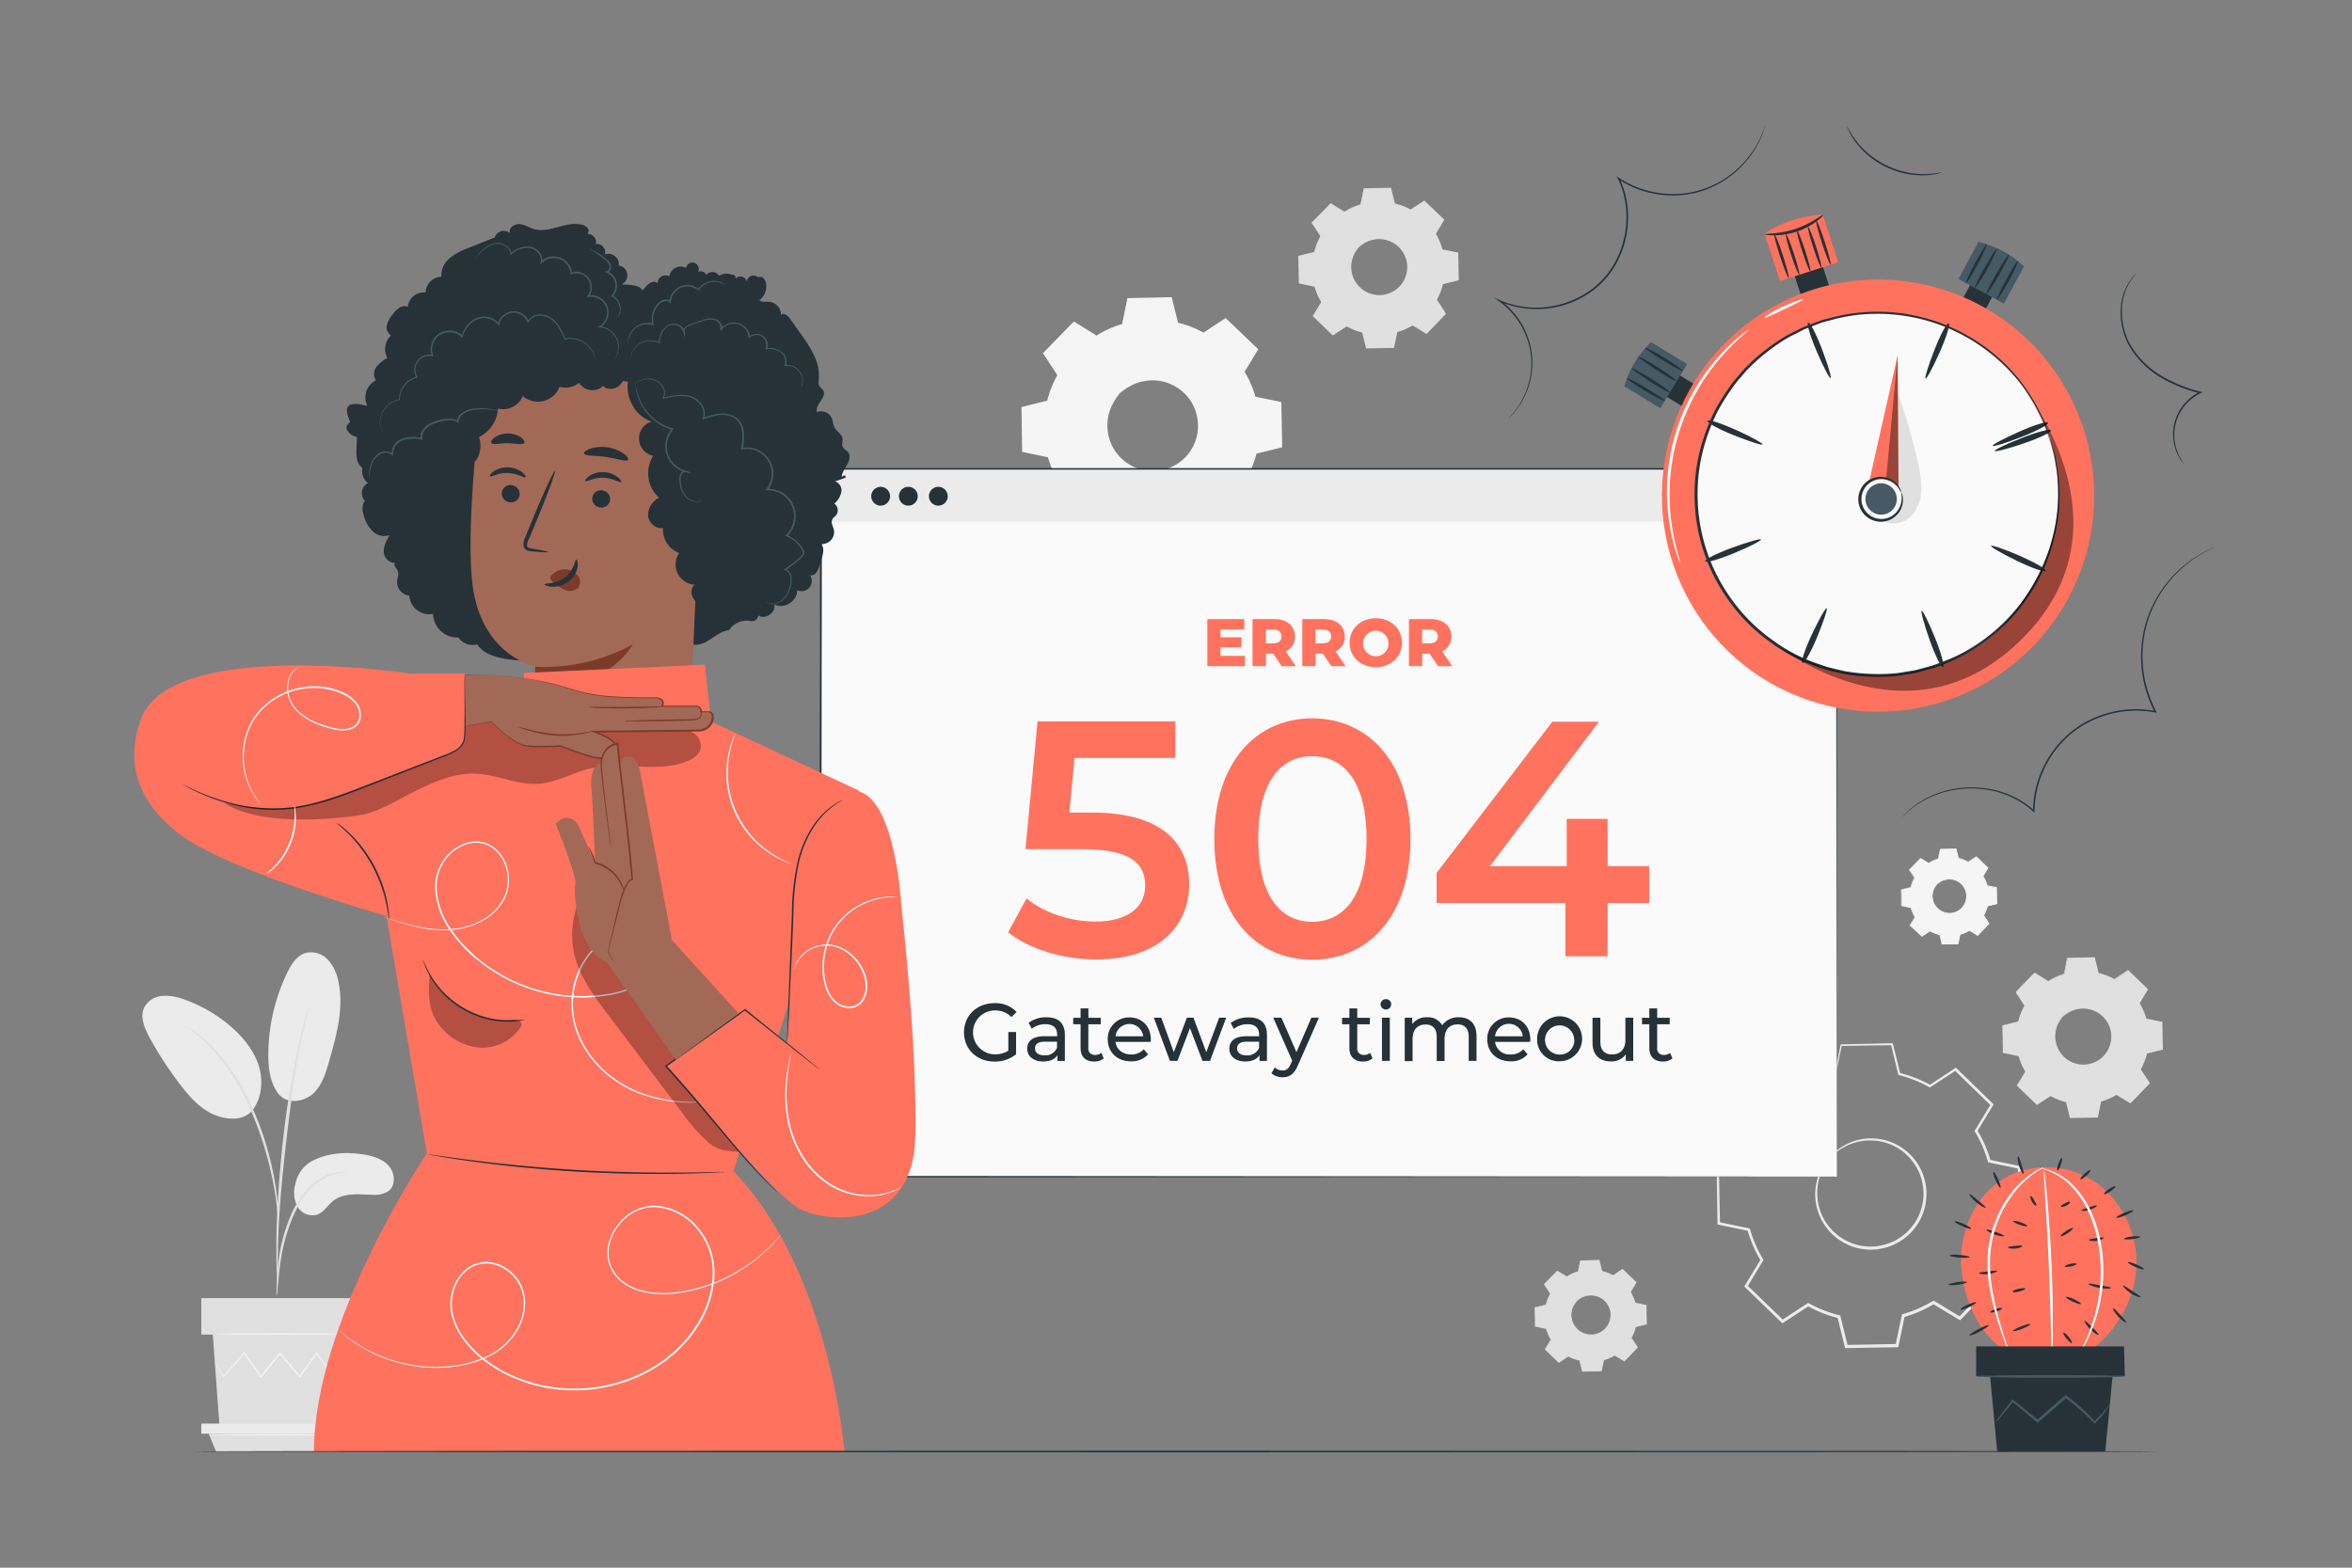 <svg xmlns="http://www.w3.org/2000/svg" viewBox="0 0 750 500"><rect x="0" y="0" width="750" height="500" fill="#808080" stroke="none"/><g id="freepik--background-complete--inject-4"><path d="M349.62,107.08a34,34,0,0,1,8.25-3.59l1.7-8.17,13.81-.24,2,8.1a34.07,34.07,0,0,1,8.38,3.3l7-4.58,9.94,9.6-4.33,7.13a33.54,33.54,0,0,1,3.59,8.26l8.17,1.7.25,13.81-8.11,2a33.46,33.46,0,0,1-3.3,8.37l4.58,7-9.59,9.94-7.14-4.33a33.54,33.54,0,0,1-8.26,3.59l-1.7,8.17-13.8.24-2-8.1a33.92,33.92,0,0,1-8.38-3.3l-7,4.58-9.93-9.6,4.32-7.13a33.92,33.92,0,0,1-3.59-8.26l-8.17-1.7L326.06,130l8.11-2a33.82,33.82,0,0,1,3.29-8.37l-4.57-7,9.59-9.94,7.14,4.33ZM357,125.47a14.81,14.81,0,1,0,20.94-.36A14.82,14.82,0,0,0,357,125.47Z" style="fill:#f5f5f5"></path><path d="M357,125.47a11.15,11.15,0,0,1,2.75-2.42,14.78,14.78,0,0,1,9.67-2.28A15,15,0,0,1,376,123.1a15.24,15.24,0,0,1,5.31,6,15.1,15.1,0,0,1,1.43,8.72,15.1,15.1,0,0,1-12.5,12.95,14.33,14.33,0,0,1-4.57.08,14.64,14.64,0,0,1-4.2-1.2,15.31,15.31,0,0,1-6.17-5.1,15,15,0,0,1-2.56-6.49,14.8,14.8,0,0,1,1.94-9.74,11.34,11.34,0,0,1,2.33-2.84c.08.07-.9,1-2,3A14.79,14.79,0,0,0,353.3,138a14.5,14.5,0,0,0,8.46,11,14.53,14.53,0,0,0,8.31,1,14.35,14.35,0,0,0,11.82-12.25,14.5,14.5,0,0,0-1.31-8.26,14.51,14.51,0,0,0-11.25-8.07,14.84,14.84,0,0,0-9.42,2C357.92,124.55,357.05,125.55,357,125.47Z" style="fill:#f5f5f5"></path><path d="M349.62,107.08a3.22,3.22,0,0,1-.46-.24l-1.37-.79-5.38-3.18.17,0-9.54,10,0-.27,4.6,7,.08.13-.07.13a33.23,33.23,0,0,0-3.24,8.32l0,.16-.17,0-8.1,2,.23-.3c.09,4.34.18,9,.28,13.8l-.27-.32,8.17,1.69.21,0,.06.21a33.85,33.85,0,0,0,3.57,8.16l.11.19-.11.19c-1.34,2.21-2.82,4.65-4.32,7.14l-.06-.47,9.95,9.58-.5-.05c2.18-1.42,4.56-3,7-4.58l.2-.13.22.12a33.71,33.71,0,0,0,8.28,3.25l.24.06.06.24c.62,2.54,1.3,5.31,2,8.11l-.41-.32,13.81-.25-.41.34c.54-2.59,1.12-5.37,1.7-8.18l.05-.25.25-.07a33.52,33.52,0,0,0,8.14-3.54h0l.22-.13.22.13,7.14,4.32-.53.07,9.6-9.93,0,.52c-1.54-2.35-3.07-4.67-4.57-7l-.14-.21.12-.22a33.2,33.2,0,0,0,3.26-8.27l.06-.25.24,0,8.11-2-.31.39q-.12-7.07-.23-13.8l.31.37-8.16-1.71-.23-.05-.06-.22a34,34,0,0,0-3.54-8.17l-.11-.19.11-.19,4.34-7.13.05.44-9.91-9.61.4,0-7,4.55-.15.1-.16-.08a33.78,33.78,0,0,0-8.3-3.3l-.16,0,0-.16c-.71-3-1.36-5.61-2-8.11l.25.19-13.81.18.18-.15c-.7,3.26-1.28,5.93-1.75,8.16l0,.08-.08,0a35.13,35.13,0,0,0-6.31,2.43l-1.49.78a4.93,4.93,0,0,1-.49.25,3.28,3.28,0,0,1,.46-.31c.31-.2.79-.49,1.45-.84a32,32,0,0,1,6.3-2.57l-.09.1,1.65-8.18,0-.15h.15l13.81-.31h.2l.05.2,2,8.1-.2-.21a34.1,34.1,0,0,1,8.45,3.3h-.31l7-4.59.21-.14.19.18c3.15,3,6.45,6.21,10,9.57l.2.2-.15.24-4.31,7.14v-.38a34.19,34.19,0,0,1,3.64,8.35l-.29-.27,8.17,1.69.31.06v.31q.12,6.73.25,13.81v.32l-.32.08-8.1,2,.3-.3A34.37,34.37,0,0,1,397.3,153l0-.44,4.58,7,.18.28-.23.24L392.22,170l-.23.25-.29-.18-7.14-4.32H385a34.3,34.3,0,0,1-8.35,3.63l.3-.32c-.59,2.8-1.17,5.59-1.7,8.17l-.07.33h-.34l-13.81.24h-.33l-.08-.33-2-8.11.3.31a34.57,34.57,0,0,1-8.48-3.35h.42l-7,4.57-.27.17-.22-.22-9.93-9.61-.21-.21.15-.25,4.34-7.13V154a34.05,34.05,0,0,1-3.61-8.35l.26.24-8.17-1.71-.26-.06v-.26q-.12-7.28-.21-13.81v-.24l.24-.06,8.11-2-.2.21a33.87,33.87,0,0,1,3.34-8.43v.25c-1.63-2.52-3.16-4.87-4.54-7l-.1-.15.12-.12,9.65-9.88.08-.08.09.06,5.26,3.27,1.35.86A4.34,4.34,0,0,1,349.62,107.08Z" style="fill:#f5f5f5"></path><path d="M99.71,370.2c4.93-2.54,10.74-2.87,16.21-2,2.94.49,6,1.37,8,3.58s2.38,6.09.09,8a7.68,7.68,0,0,1-5.05,1.28c-4.29-.05-9-.8-12.46,1.77-2,1.47-3.25,3.92-5.59,4.64a5.52,5.52,0,0,1-6.07-2.7,9.46,9.46,0,0,1-.69-7A10.65,10.65,0,0,1,99.71,370.2Z" style="fill:#ebebeb"></path><path d="M88.42,348.4c3,4.31,8.87,2.88,11.59.25s3.86-6.43,4.91-10.07c2.38-8.3,4.79-17,3-25.45a14.15,14.15,0,0,0-3.25-6.92,7.39,7.39,0,0,0-7-2.33c-3,.78-4.79,3.67-6.11,6.42a60.69,60.69,0,0,0-6,26c0,4.2.48,8.6,2.85,12.06" style="fill:#ebebeb"></path><path d="M80.14,354.58c3.27-3.89,3.89-9.55,2.44-14.42s-4.75-9-8.54-12.38a46,46,0,0,0-15.29-9,16.29,16.29,0,0,0-6.88-1.16,7.21,7.21,0,0,0-5.77,3.49c-1.61,3.07-.06,6.79,1.6,9.83a117.14,117.14,0,0,0,10,15.29c3,3.88,6.46,7.71,11,9.46s9.36,1.55,11.79-1.63" style="fill:#ebebeb"></path><path d="M88.21,413.34a9,9,0,0,0,.28-1.95c.13-1.43.31-3.21.52-5.34a73,73,0,0,1,1.2-7.83A59.93,59.93,0,0,1,93.05,389a34.4,34.4,0,0,1,4.72-8.37,17.75,17.75,0,0,1,6-5,16.68,16.68,0,0,1,5-1.56,8.79,8.79,0,0,0,1.95-.29,10.1,10.1,0,0,0-2,0,15.29,15.29,0,0,0-5.24,1.37,17.54,17.54,0,0,0-6.29,5,33.37,33.37,0,0,0-4.9,8.53,56.27,56.27,0,0,0-2.82,9.4,65,65,0,0,0-1,7.93c-.17,2.26-.24,4.1-.27,5.37A9.42,9.42,0,0,0,88.21,413.34Z" style="fill:#e0e0e0"></path><path d="M88.58,409.24a3.49,3.49,0,0,0,0-.91v-2.6c0-2.25,0-5.51.11-9.54.2-8.05.89-16.71,2.23-28.93,1.27-11.49,3-24.85,4.77-33.55.38-2,.77-3.75,1.14-5.31s.64-2.91.93-4l.61-2.53a4.58,4.58,0,0,0,.16-.89,3.28,3.28,0,0,0-.32.85c-.2.65-.45,1.47-.75,2.48s-.68,2.42-1.07,4-.84,3.32-1.26,5.3a293.13,293.13,0,0,0-5,31.12c-1.34,12.25-1.94,23.39-2,31.46,0,4,0,7.31.14,9.56.07,1.05.12,1.91.16,2.59A4.1,4.1,0,0,0,88.58,409.24Z" style="fill:#e0e0e0"></path><path d="M88.63,387.74a16.59,16.59,0,0,0,0-2.71c-.1-1.75-.34-4.27-.83-7.35A97.09,97.09,0,0,0,85.4,367a88.09,88.09,0,0,0-4.48-12.67,67.55,67.55,0,0,0-13.14-20.47,34,34,0,0,0-3.1-2.87c-.47-.4-.89-.8-1.32-1.12l-1.2-.83a19.07,19.07,0,0,0-2.28-1.46c-.13.18,3.23,2.16,7.48,6.68a71.08,71.08,0,0,1,12.82,20.39,101.36,101.36,0,0,1,4.5,12.55c1.17,3.93,1.95,7.55,2.54,10.6s.89,5.55,1.08,7.27A18.63,18.63,0,0,0,88.63,387.74Z" style="fill:#e0e0e0"></path><polygon points="67.86 425.66 70.01 455.17 107.92 455.17 110.08 425.66 67.86 425.66" style="fill:#e0e0e0"></polygon><rect x="64.19" y="414.03" width="50.41" height="11.63" style="fill:#e0e0e0"></rect><polygon points="64.19 454.04 64.19 457.27 66.56 457.27 113.77 457.27 113.77 454.04 64.19 454.04" style="fill:#ebebeb"></polygon><polygon points="68.88 462.94 66.56 457.27 111.96 457.27 109.25 462.94 68.88 462.94" style="fill:#e0e0e0"></polygon><path d="M109.37,435.31a1.31,1.31,0,0,1-.17.27l-.57.75-2.21,2.82-.1.13-.09-.13-5.43-7.51h.31l-5.34,7.57-.16.24-.19-.23-6.34-7.54h.37l-.35.44-5.67,7.1-.19.24-.17-.25-5.34-7.56H78l-6.59,7.5-.11.14-.09-.15-2.06-3.47c-.22-.37-.39-.68-.53-.92a1.16,1.16,0,0,1-.16-.33,3,3,0,0,1,.22.29l.58.89c.53.83,1.25,2,2.17,3.4h-.21l6.48-7.6.16-.19.15.21L83.44,439h-.36l5.65-7.12.35-.43.18-.23.18.22,6.32,7.55-.35,0,5.39-7.53.16-.22.16.22,5.31,7.59h-.2l2.3-2.75.62-.71A1.52,1.52,0,0,1,109.37,435.31Z" style="fill:#f5f5f5"></path><path d="M110.61,425.47c0,.13-9.5.23-21.22.23s-21.22-.1-21.22-.23,9.5-.24,21.22-.24S110.61,425.34,110.61,425.47Z" style="fill:#f5f5f5"></path><path d="M112.52,457.59c0,.13-10.32.23-23.06.23s-23.06-.1-23.06-.23,10.33-.24,23.06-.24S112.52,457.46,112.52,457.59Z" style="fill:#f5f5f5"></path><path d="M588.73,429.5v0L586.4,420a39.58,39.58,0,0,1-9.8-3.85l-8.18,5.36h0l-11.65-11.25v0l5.05-8.35a40.19,40.19,0,0,1-4.19-9.65l-9.58-2v0l-.28-16.2h0l9.48-2.33a39.67,39.67,0,0,1,3.85-9.79l-5.36-8.18,0,0L567,342h0l8.35,5.06a39.42,39.42,0,0,1,9.65-4.19l2-9.58h0l16.19-.29v0l2.32,9.48a40,40,0,0,1,9.8,3.86l8.18-5.36h0l11.65,11.25v0l-5.06,8.34a39.73,39.73,0,0,1,4.2,9.66l9.58,2v0l.28,16.2h0l-9.48,2.33a39.91,39.91,0,0,1-3.85,9.79l5.36,8.18h0L625,420.51h0l-8.35-5.06a39.42,39.42,0,0,1-9.65,4.19l-2,9.58h0ZM576.6,416.08h0a40.07,40.07,0,0,0,9.81,3.86h0v0l2.33,9.48,16.13-.29,2-9.57h0a40,40,0,0,0,9.67-4.2h0l8.34,5.06,11.21-11.62-5.35-8.17h0a39.65,39.65,0,0,0,3.85-9.81h0l9.48-2.32-.28-16.14-9.57-2h0a38.88,38.88,0,0,0-4.2-9.67v0h0l5.06-8.34-11.61-11.21-8.17,5.36h0a39.08,39.08,0,0,0-9.8-3.86h0v0l-2.33-9.48-16.13.29-2,9.57h0a40,40,0,0,0-9.67,4.2h0L567,342.1l-11.2,11.61,5.35,8.18h0a39.65,39.65,0,0,0-3.85,9.81h0l-9.48,2.32.28,16.14,9.57,2h0a39.45,39.45,0,0,0,4.21,9.67h0v0l-5.06,8.34,11.61,11.21Zm19.89-17.95a17.38,17.38,0,0,1-.3-34.76h.32a17.38,17.38,0,0,1,.3,34.76Zm0-34.72h-.31a17.33,17.33,0,0,0,.29,34.66h.32a17.33,17.33,0,0,0-.3-34.66Z" style="fill:#e0e0e0"></path><path d="M584,368.69a13.17,13.17,0,0,1,3.24-2.84,17.22,17.22,0,0,1,11.32-2.67,17.49,17.49,0,0,1,7.69,2.73,17.77,17.77,0,0,1,6.23,7,17.7,17.7,0,0,1,1.67,10.22,17.69,17.69,0,0,1-14.65,15.17,16.25,16.25,0,0,1-5.34.09,16.57,16.57,0,0,1-4.93-1.4,17.7,17.7,0,0,1-7.22-6,17.54,17.54,0,0,1-.73-19,13.23,13.23,0,0,1,2.72-3.33c.1.08-1,1.14-2.38,3.52a17.29,17.29,0,0,0-1.92,11.11,16.94,16.94,0,0,0,3,7.23,17.14,17.14,0,0,0,6.93,5.61,15.86,15.86,0,0,0,4.67,1.3,15.66,15.66,0,0,0,5.06-.11A16.82,16.82,0,0,0,613.2,383a15.88,15.88,0,0,0-.07-5.06,15.51,15.51,0,0,0-1.47-4.62,16.92,16.92,0,0,0-13.17-9.45,17.24,17.24,0,0,0-11,2.3C585.12,367.6,584.1,368.78,584,368.69Z" style="fill:#ebebeb"></path><path d="M575.39,347.14a3.92,3.92,0,0,1-.54-.29l-1.6-.92-6.3-3.72.19,0L556,353.89l0-.32,5.4,8.16.09.14-.08.16a39.29,39.29,0,0,0-3.8,9.75l-.05.19-.19,0-9.49,2.35.27-.35q.15,7.65.32,16.18l-.31-.38,9.57,2,.25.05.07.24a39.31,39.31,0,0,0,4.17,9.56l.14.22-.14.23-5.05,8.36-.07-.55,11.65,11.23-.58-.06,8.17-5.36.24-.16.25.14a39.62,39.62,0,0,0,9.7,3.81l.28.06.07.29c.74,3,1.53,6.22,2.34,9.5l-.48-.38,16.17-.29-.47.4c.63-3,1.31-6.29,2-9.58l.06-.29.29-.08a39.47,39.47,0,0,0,9.54-4.15h0l.26-.15.26.15q4.2,2.56,8.36,5.07l-.62.08,11.24-11.63-.06.61-5.35-8.18-.16-.25.14-.26a38.8,38.8,0,0,0,3.82-9.69l.07-.28.28-.07,9.5-2.32-.36.47q-.13-8.29-.27-16.18l.37.44-9.57-2-.27,0-.07-.26a39.24,39.24,0,0,0-4.14-9.57l-.14-.23.14-.22,5.08-8.35.06.51-11.61-11.26.47,0-8.19,5.33-.18.12-.19-.1a39.36,39.36,0,0,0-9.72-3.86l-.19-.05,0-.19-2.29-9.5.29.22-16.18.21.21-.17-2,9.56,0,.09-.09,0a40.9,40.9,0,0,0-7.4,2.84l-1.74.91a4.14,4.14,0,0,1-.58.3,5,5,0,0,1,.54-.37c.37-.23.93-.57,1.7-1a38.47,38.47,0,0,1,7.39-3l-.11.12c.52-2.61,1.16-5.76,1.93-9.58l0-.18h.18l16.18-.36h.23l.06.23,2.36,9.49-.24-.24a40.24,40.24,0,0,1,9.91,3.86l-.37,0,8.16-5.38.26-.17.22.21L635.48,352l.24.23-.17.28-5.06,8.37v-.45a40,40,0,0,1,4.27,9.78l-.34-.32,9.58,2,.35.08v.36q.15,7.89.3,16.18v.38l-.37.09-9.5,2.33.36-.35a40,40,0,0,1-3.91,9.94v-.51q2.65,4,5.36,8.18l.21.33-.27.28-11.23,11.64-.28.29-.34-.21-8.36-5.06h.51a40.1,40.1,0,0,1-9.79,4.25l.35-.38c-.68,3.29-1.36,6.55-2,9.58l-.08.39h-.4l-16.18.28h-.39l-.09-.38c-.8-3.28-1.59-6.53-2.32-9.5l.35.35a40,40,0,0,1-9.93-3.92h.49l-8.18,5.35-.31.2-.27-.26-11.62-11.25-.26-.25.19-.3,5.08-8.35v.45a40,40,0,0,1-4.23-9.79l.31.29-9.57-2-.31-.06v-.32c-.08-5.67-.16-11.08-.24-16.17v-.29l.28-.06,9.5-2.31-.24.24a39.89,39.89,0,0,1,3.93-9.87v.3c-1.92-3-3.71-5.72-5.33-8.2l-.11-.17.14-.14L566.92,342l.09-.09.1.07,6.16,3.83,1.58,1A5,5,0,0,1,575.39,347.14Z" style="fill:#ebebeb"></path><path d="M653.17,312.93a20.56,20.56,0,0,1,5.1-2.22l1.05-5,8.53-.15,1.23,5a21.14,21.14,0,0,1,5.17,2l4.31-2.82,6.14,5.92L682,320.06a20.9,20.9,0,0,1,2.21,5.1l5,1,.15,8.53-5,1.23a21,21,0,0,1-2,5.17l2.82,4.31-5.92,6.14-4.41-2.67a20.9,20.9,0,0,1-5.1,2.21l-1,5.05-8.53.15-1.23-5a20.9,20.9,0,0,1-5.17-2l-4.31,2.82-6.14-5.92,2.67-4.41a20.9,20.9,0,0,1-2.21-5.1l-5.05-1.05-.15-8.53,5-1.23a21.29,21.29,0,0,1,2-5.17l-2.82-4.31,5.92-6.14,4.41,2.68Zm4.55,11.36a9.15,9.15,0,1,0,12.94-.23A9.16,9.16,0,0,0,657.72,324.29Z" style="fill:#e0e0e0"></path><path d="M657.72,324.29a6.9,6.9,0,0,1,1.7-1.5,9.13,9.13,0,0,1,6-1.41,9.27,9.27,0,0,1,7.34,5.14,8.8,8.8,0,0,1,.83,2.57,8.53,8.53,0,0,1,.05,2.81,9.35,9.35,0,0,1-7.72,8,8.62,8.62,0,0,1-2.82,0,8.75,8.75,0,0,1-2.6-.74,9.37,9.37,0,0,1-3.81-3.15,9.25,9.25,0,0,1-.38-10,6.89,6.89,0,0,1,1.44-1.75,21.09,21.09,0,0,0-1.26,1.85,9.11,9.11,0,0,0-1,5.86,8.9,8.9,0,0,0,1.57,3.81,9,9,0,0,0,3.65,3,8.89,8.89,0,0,0,5.13.63,8.83,8.83,0,0,0,7.3-7.56,8.24,8.24,0,0,0,0-2.67,8.39,8.39,0,0,0-.78-2.44,9.08,9.08,0,0,0-3.08-3.55,8.87,8.87,0,0,0-3.86-1.43,9.12,9.12,0,0,0-5.82,1.21A21.64,21.64,0,0,0,657.72,324.29Z" style="fill:#e0e0e0"></path><path d="M653.17,312.92a1.21,1.21,0,0,1-.28-.15l-.85-.48-3.32-2h.1l-5.89,6.17,0-.16,2.84,4.3.05.07,0,.09a20.54,20.54,0,0,0-2,5.14l0,.1-.1,0-5,1.24.15-.18c.05,2.68.11,5.53.17,8.53l-.17-.2,5.05,1,.13,0,0,.12a20.51,20.51,0,0,0,2.2,5.05l.07.11-.07.12-2.67,4.41,0-.29,6.15,5.92-.31,0,4.31-2.83.13-.08.13.07a21.1,21.1,0,0,0,5.11,2l.15,0,0,.15c.39,1.57.81,3.28,1.23,5l-.25-.2,8.53-.15-.25.21c.33-1.6.68-3.32,1-5.05l0-.15.15-.05a20.67,20.67,0,0,0,5-2.18h0l.13-.08.14.08,4.4,2.68-.32,0,5.93-6.14,0,.33c-1-1.46-1.9-2.89-2.83-4.32l-.08-.13.07-.13a20.85,20.85,0,0,0,2-5.11l0-.15.15,0,5-1.22-.19.24c-.05-2.91-.09-5.75-.14-8.52l.19.23-5-1.06-.14,0,0-.13a20.59,20.59,0,0,0-2.19-5.05l-.07-.12.07-.12,2.68-4.4,0,.27-6.13-5.94.25,0-4.31,2.81-.1.06-.1,0a20.82,20.82,0,0,0-5.12-2l-.11,0,0-.1c-.44-1.82-.84-3.46-1.21-5l.15.12-8.53.11.12-.1c-.44,2-.79,3.67-1.09,5.05v0h-.05a21.46,21.46,0,0,0-3.9,1.5l-.91.48-.31.15.28-.19c.2-.12.49-.3.9-.52a20.59,20.59,0,0,1,3.9-1.58l-.06.06,1-5.05v-.09h.1l8.53-.18H668l0,.12c.38,1.55.79,3.19,1.24,5l-.12-.13a21.11,21.11,0,0,1,5.22,2h-.19l4.3-2.84.14-.09.11.11,6.15,5.92.13.12-.09.15-2.67,4.41v-.24a21.35,21.35,0,0,1,2.25,5.16l-.18-.17,5.05,1.05.19,0v.2c.05,2.77.11,5.61.16,8.53v.2l-.19,0-5,1.23.19-.18a21.08,21.08,0,0,1-2.06,5.24V341q1.41,2.13,2.83,4.31l.11.17-.14.15-5.92,6.14-.15.15-.18-.11-4.4-2.67H675a21.36,21.36,0,0,1-5.16,2.24l.19-.2c-.36,1.73-.72,3.45-1,5.05l0,.2h-.21l-8.52.15H660l0-.2-1.22-5,.18.19a21.52,21.52,0,0,1-5.23-2.06H654l-4.32,2.82-.16.1-.14-.13-6.13-5.93-.13-.13.09-.16,2.68-4.4v.23a21.1,21.1,0,0,1-2.23-5.16l.16.15-5-1.06-.16,0v-.17c0-3-.09-5.84-.13-8.52V327l.15,0,5-1.21-.13.12a21.07,21.07,0,0,1,2.07-5.2v.15l-2.8-4.32-.06-.09.07-.07c2.43-2.49,4.44-4.54,6-6.11l0,0,.06,0,3.24,2,.84.53Z" style="fill:#e0e0e0"></path><path d="M428.73,67.51a21.33,21.33,0,0,1,5.1-2.22l1.05-5,8.53-.15,1.23,5a20.77,20.77,0,0,1,5.17,2l4.31-2.83,6.14,5.93-2.67,4.41a20.9,20.9,0,0,1,2.21,5.1l5.05,1,.15,8.53-5,1.22a21.2,21.2,0,0,1-2,5.18l2.82,4.31-5.92,6.13-4.41-2.67a20.56,20.56,0,0,1-5.1,2.22l-1.05,5-8.53.15-1.23-5a20.77,20.77,0,0,1-5.17-2l-4.31,2.83-6.14-5.93,2.67-4.4a21.07,21.07,0,0,1-2.21-5.1l-5.05-1-.15-8.53,5-1.23a21.2,21.2,0,0,1,2-5.18L418.4,71l5.92-6.13,4.41,2.67Zm4.55,11.36a9.15,9.15,0,1,0,12.93-.23A9.16,9.16,0,0,0,433.28,78.87Z" style="fill:#e0e0e0"></path><path d="M433.28,78.87a6.76,6.76,0,0,1,1.7-1.49A9.11,9.11,0,0,1,441,76,9.25,9.25,0,0,1,445,77.41a9.39,9.39,0,0,1,3.28,3.69,9.4,9.4,0,0,1,.88,5.39,9.35,9.35,0,0,1-7.72,8A9.4,9.4,0,0,1,436,93.8a9.45,9.45,0,0,1-3.81-3.15,9.26,9.26,0,0,1-.38-10,6.85,6.85,0,0,1,1.44-1.76A20.54,20.54,0,0,0,432,80.73a9.09,9.09,0,0,0-1,5.86,8.95,8.95,0,0,0,5.22,6.76,8.46,8.46,0,0,0,2.47.69,8.21,8.21,0,0,0,2.66-.06,8.86,8.86,0,0,0,7.3-7.56,8.76,8.76,0,0,0-.81-5.1,8.94,8.94,0,0,0-3.08-3.55,9.07,9.07,0,0,0-3.86-1.44,9.18,9.18,0,0,0-5.82,1.22C433.86,78.3,433.32,78.92,433.28,78.87Z" style="fill:#e0e0e0"></path><path d="M428.73,67.51a1.36,1.36,0,0,1-.29-.15l-.84-.49-3.32-2h.1l-5.89,6.17,0-.17,2.84,4.3,0,.08,0,.08a21.09,21.09,0,0,0-2,5.14l0,.1-.1,0-5,1.24.15-.19c.05,2.69.11,5.54.17,8.53l-.17-.2,5.05,1,.13,0,0,.13a20.61,20.61,0,0,0,2.2,5l.07.12-.07.11-2.67,4.41,0-.28,6.15,5.91-.31,0c1.35-.88,2.82-1.84,4.31-2.83l.13-.08.13.08a20.93,20.93,0,0,0,5.11,2l.15,0,0,.15c.38,1.57.81,3.28,1.23,5l-.25-.2,8.52-.15-.25.2c.34-1.59.69-3.31,1-5l0-.16.15,0a20.71,20.71,0,0,0,5-2.19h0l.14-.08.14.08L455,106l-.32,0,5.92-6.13,0,.32-2.82-4.31-.08-.13.07-.14a20.69,20.69,0,0,0,2-5.11l0-.15.15,0,5-1.23-.19.25c-.05-2.91-.1-5.76-.14-8.53l.19.23-5.05-1-.14,0,0-.14a20.59,20.59,0,0,0-2.19-5l-.07-.12.07-.11,2.68-4.4,0,.27L454,64.46l.25,0-4.32,2.82-.09.06-.1-.06a20.82,20.82,0,0,0-5.12-2l-.11,0,0-.11c-.44-1.82-.84-3.46-1.21-5l.15.12-8.53.11.11-.09c-.43,2-.78,3.66-1.08,5v0h0a23.07,23.07,0,0,0-3.9,1.5l-.91.48a1.53,1.53,0,0,1-.31.16,3,3,0,0,1,.28-.19c.2-.12.49-.3.9-.52a20.2,20.2,0,0,1,3.9-1.59l-.06.07c.27-1.38.61-3,1-5.06l0-.09h.1l8.53-.19h.12l0,.12c.38,1.55.79,3.18,1.24,5l-.12-.12a21.06,21.06,0,0,1,5.22,2h-.19l4.3-2.83.14-.09.11.11,6.15,5.91.12.12-.09.15-2.66,4.41v-.23A21.28,21.28,0,0,1,460,79.68l-.18-.16,5,1,.19,0v.19c.05,2.78.11,5.62.16,8.53v.2l-.19,0-5,1.23.19-.19a20.78,20.78,0,0,1-2.06,5.24v-.26L461,99.9l.11.17-.14.15-5.92,6.14-.15.15-.18-.11-4.41-2.67h.27a21.36,21.36,0,0,1-5.16,2.24l.19-.2c-.37,1.74-.72,3.46-1.06,5l0,.2h-.21l-8.52.14h-.21l-.05-.2-1.22-5,.18.19a21.54,21.54,0,0,1-5.23-2.07h.26l-4.32,2.82L425,107l-.14-.14c-2.13-2.06-4.21-4.06-6.13-5.93l-.14-.13.1-.16,2.68-4.4v.23a20.88,20.88,0,0,1-2.23-5.15l.16.15-5-1.06-.16,0v-.16c0-3-.09-5.84-.13-8.53v-.15l.14,0,5-1.22-.13.13a21,21,0,0,1,2.07-5.21v.16l-2.8-4.32-.06-.09.07-.08,6-6.1.05,0,.06,0,3.24,2,.84.53A3,3,0,0,1,428.73,67.51Z" style="fill:#e0e0e0"></path><path d="M499.62,407.11a14.57,14.57,0,0,1,3.56-1.55l.73-3.52,5.94-.1.86,3.49a14.66,14.66,0,0,1,3.61,1.42l3-2L521.6,409l-1.86,3.07a14.86,14.86,0,0,1,1.54,3.55l3.52.74.1,5.94-3.49.86a14.21,14.21,0,0,1-1.42,3.6l2,3-4.13,4.27-3.07-1.86a14.5,14.5,0,0,1-3.55,1.55l-.74,3.52-5.94.1-.85-3.49a14.66,14.66,0,0,1-3.61-1.42l-3,2-4.27-4.13,1.86-3.07a14.57,14.57,0,0,1-1.55-3.56l-3.51-.73-.11-5.94,3.49-.86a14.59,14.59,0,0,1,1.42-3.6l-2-3,4.13-4.28,3.07,1.87Zm3.17,7.92a6.38,6.38,0,1,0,9-.16A6.38,6.38,0,0,0,502.79,415Z" style="fill:#e0e0e0"></path><path d="M502.79,415a4.83,4.83,0,0,1,1.19-1,6.31,6.31,0,0,1,4.16-1,6.45,6.45,0,0,1,2.83,1,6.6,6.6,0,0,1,2.28,2.58,6.37,6.37,0,0,1,.62,3.75,6.51,6.51,0,0,1-5.38,5.58,5.93,5.93,0,0,1-2,0,6.17,6.17,0,0,1-1.81-.51,6.57,6.57,0,0,1-2.65-2.2,6.45,6.45,0,0,1-1.11-2.79,6.34,6.34,0,0,1,.84-4.19,4.56,4.56,0,0,1,1-1.22,14.87,14.87,0,0,0-.87,1.29,6.31,6.31,0,0,0,.39,6.74,6.21,6.21,0,0,0,2.54,2.06,6.23,6.23,0,0,0,3.58.44,6.18,6.18,0,0,0,5.09-5.27,5.79,5.79,0,0,0,0-1.86,6,6,0,0,0-.54-1.7,6.2,6.2,0,0,0-2.15-2.47,6.09,6.09,0,0,0-2.69-1,6.33,6.33,0,0,0-4.06.84C503.2,414.63,502.82,415.06,502.79,415Z" style="fill:#e0e0e0"></path><path d="M499.62,407.11l-.2-.11-.58-.34-2.32-1.37h.07l-4.1,4.31v-.12l2,3,0,0,0,.06a14.66,14.66,0,0,0-1.39,3.58l0,.07-.07,0-3.49.86.1-.12q.06,2.81.12,5.94l-.11-.14,3.52.73h.08l0,.09a14.92,14.92,0,0,0,1.53,3.52l.05.08-.05.08-1.85,3.07,0-.2,4.28,4.13-.21,0,3-2,.09-.06.09.05a14.92,14.92,0,0,0,3.57,1.4l.1,0,0,.11c.27,1.09.56,2.28.85,3.49l-.17-.14,5.94-.11-.17.15.73-3.52,0-.11.11,0a14.29,14.29,0,0,0,3.5-1.52h0l.09-.06.1.06,3.07,1.86-.23,0c1.4-1.45,2.78-2.87,4.13-4.28l0,.23-2-3-.06-.09.06-.09a14.48,14.48,0,0,0,1.4-3.57l0-.1.1,0,3.49-.85-.13.17q-.06-3-.1-5.94l.13.16-3.51-.73-.1,0,0-.09a14.19,14.19,0,0,0-1.52-3.52l-.05-.08.05-.08,1.87-3.07,0,.19L517.22,405l.18,0-3,2-.07,0-.07,0a14.09,14.09,0,0,0-3.57-1.41l-.07,0,0-.07c-.3-1.27-.58-2.42-.84-3.5l.11.09-5.95.08.08-.07c-.3,1.4-.55,2.55-.75,3.51v0h0a15.33,15.33,0,0,0-2.71,1l-.64.34-.22.11a.93.93,0,0,1,.2-.14c.14-.08.34-.21.63-.36a14.26,14.26,0,0,1,2.71-1.1l0,0c.19-1,.43-2.12.71-3.52V402h.07l5.94-.13h.09l0,.08c.27,1.08.55,2.22.87,3.49l-.09-.09a14.88,14.88,0,0,1,3.64,1.42h-.14l3-2,.1-.06.08.08,4.28,4.12.09.08-.06.11-1.86,3.07V412a14.48,14.48,0,0,1,1.57,3.59l-.13-.12,3.52.73.13,0v.13q0,2.91.11,5.95v.14l-.14,0-3.49.86.13-.13a14.2,14.2,0,0,1-1.43,3.65v-.19l2,3,.08.12-.1.1q-2,2.12-4.13,4.28l-.1.11-.12-.08-3.07-1.86h.18a14.65,14.65,0,0,1-3.59,1.56l.13-.14c-.26,1.21-.51,2.41-.74,3.52l0,.14h-.14l-6,.1h-.14l0-.14c-.3-1.2-.59-2.4-.86-3.49l.13.13A14.78,14.78,0,0,1,500,432.6h.18l-3,2-.12.08-.09-.1-4.28-4.13-.09-.09.07-.11,1.86-3.07v.16a15.06,15.06,0,0,1-1.55-3.59l.11.1-3.51-.74-.12,0v-.12c0-2.08-.06-4.07-.09-5.94v-.1l.1,0,3.49-.84-.08.08a14.56,14.56,0,0,1,1.44-3.63v.11c-.7-1.08-1.36-2.1-2-3l0-.06.06-.05,4.15-4.26,0,0,0,0,2.26,1.41.59.37Z" style="fill:#e0e0e0"></path><path d="M615,275.25a12.5,12.5,0,0,1,3-1.33l.63-3,5.1-.09.74,3a12.42,12.42,0,0,1,3.1,1.22l2.58-1.69,3.67,3.54-1.6,2.64a12.67,12.67,0,0,1,1.33,3.05l3,.63.09,5.11-3,.73a12.27,12.27,0,0,1-1.22,3.1l1.69,2.58-3.54,3.67L628,296.8a12.63,12.63,0,0,1-3,1.32l-.63,3-5.11.09-.73-3a12.66,12.66,0,0,1-3.1-1.22l-2.58,1.69-3.68-3.55,1.6-2.64a12.46,12.46,0,0,1-1.32-3l-3-.63-.09-5.1,3-.74a12.82,12.82,0,0,1,1.22-3.1l-1.69-2.58,3.55-3.67,2.64,1.6Zm2.72,6.8a5.48,5.48,0,1,0,7.74-.14A5.49,5.49,0,0,0,617.73,282.05Z" style="fill:#f5f5f5"></path><path d="M617.73,282.05a4,4,0,0,1,1-.89,5.44,5.44,0,0,1,3.57-.85,5.52,5.52,0,0,1,4.39,3.08,5.56,5.56,0,0,1,.53,3.22,5.68,5.68,0,0,1-1.52,3.16,5.62,5.62,0,0,1-3.1,1.63,5.34,5.34,0,0,1-1.69,0,5,5,0,0,1-1.55-.45,5.53,5.53,0,0,1-2.51-7.88,4,4,0,0,1,.86-1.05s-.33.36-.76,1.11a5.52,5.52,0,0,0-.6,3.51,5.26,5.26,0,0,0,.94,2.28,5.37,5.37,0,0,0,2.19,1.77,4.78,4.78,0,0,0,1.47.41,5.06,5.06,0,0,0,1.6,0,5.31,5.31,0,0,0,4.37-4.53,5,5,0,0,0,0-1.6,5.2,5.2,0,0,0-.47-1.46,5.31,5.31,0,0,0-1.84-2.12,5.42,5.42,0,0,0-2.31-.86,5.48,5.48,0,0,0-3.49.73C618.08,281.71,617.75,282.08,617.73,282.05Z" style="fill:#f5f5f5"></path><path d="M615,275.25l-.17-.09-.51-.29-2-1.18h.06l-3.52,3.7v-.1l1.7,2.57,0,0,0,.05a12.67,12.67,0,0,0-1.2,3.08v.06h-.06l-3,.74.09-.11c0,1.61.06,3.32.1,5.11l-.1-.12,3,.62.08,0,0,.07a12.23,12.23,0,0,0,1.32,3l0,.07,0,.07c-.49.82-1,1.72-1.6,2.64l0-.17,3.68,3.54h-.18l2.58-1.7.07-.05.08.05a12.43,12.43,0,0,0,3.06,1.2l.09,0,0,.09c.23.94.49,2,.74,3l-.15-.12,5.1-.09-.15.12c.2-.95.42-2,.63-3l0-.09.09,0a11.86,11.86,0,0,0,3-1.31h0l.08-.05.08.05,2.64,1.6-.2,0,3.55-3.68,0,.2-1.69-2.58,0-.08,0-.08a12.63,12.63,0,0,0,1.2-3.06l0-.09.09,0,3-.74-.11.15q0-2.61-.09-5.1l.12.13-3-.63-.09,0,0-.08a12,12,0,0,0-1.31-3l0-.07,0-.07,1.61-2.63,0,.16-3.67-3.56.15,0-2.58,1.68-.06,0-.06,0a12.2,12.2,0,0,0-3.07-1.22l-.06,0v-.06c-.27-1.09-.5-2.07-.73-3l.09.07-5.1.07.07-.05c-.26,1.2-.47,2.19-.65,3v0h0a12.92,12.92,0,0,0-2.33.9l-.55.29-.18.09.17-.12c.11-.07.29-.18.53-.31a12.16,12.16,0,0,1,2.34-.95l0,0c.17-.82.37-1.81.61-3v-.06h.06l5.1-.11h.08v.07c.23.93.48,1.91.75,3l-.08-.07a12.58,12.58,0,0,1,3.13,1.22h-.12l2.58-1.69.08-.06.07.07,3.68,3.54.07.07,0,.09-1.59,2.64v-.14a12.41,12.41,0,0,1,1.34,3.09l-.1-.1,3,.62.11,0v.11c0,1.66.07,3.36.1,5.11v.12l-.12,0-3,.74.11-.11a13.13,13.13,0,0,1-1.23,3.14v-.16l1.69,2.58.07.1-.09.09-3.54,3.67-.09.09-.11-.06-2.63-1.6h.16a12.64,12.64,0,0,1-3.09,1.34l.11-.12c-.22,1-.43,2.07-.63,3l0,.12h-.12l-5.11.09h-.12l0-.12-.73-3,.11.11a12.85,12.85,0,0,1-3.13-1.23h.15l-2.58,1.69-.1.06-.08-.08L609,295.26l-.08-.08.06-.09c.55-.92,1.1-1.82,1.6-2.64v.14a12.86,12.86,0,0,1-1.34-3.08l.1.09-3-.64-.1,0v-.1c0-1.79,0-3.49-.08-5.1v-.09l.09,0,3-.73-.08.08a12.86,12.86,0,0,1,1.24-3.12V280l-1.69-2.58,0-.06,0,0,3.57-3.65,0,0,0,0,2,1.21c.21.13.37.24.5.31Z" style="fill:#f5f5f5"></path></g><g id="freepik--Plant--inject-4"><path d="M639.75,430.89c-9.13-5.29-14-17.6-14.38-27.67s3.83-20.59,12.1-26.36c8.7-6.09,21.09-6,30-.25s14.18,16.53,13.77,27.14-6.19,20.75-14.74,27" style="fill:#FF725E"></path><path d="M654.32,431.87a11.56,11.56,0,0,1-.17-2.31c0-1.64-.11-3.75-.18-6.28-.14-5.31-.35-12.63-.7-20.72s-.79-15.4-1.12-20.7c-.15-2.52-.28-4.63-.38-6.28a11.39,11.39,0,0,1,0-2.31,12.43,12.43,0,0,1,.36,2.29c.19,1.47.41,3.61.65,6.25.48,5.29,1,12.61,1.37,20.71s.47,15.44.45,20.75c0,2.66,0,4.81-.09,6.29A13.37,13.37,0,0,1,654.32,431.87Z" style="fill:#fff"></path><path d="M628.07,400.94c0,.23-1.47.31-3.25.16s-3.2-.46-3.18-.69,1.48-.31,3.25-.16S628.09,400.7,628.07,400.94Z" style="fill:#263238"></path><path d="M628.57,391.9c-.09.21-1.35-.13-2.8-.78s-2.55-1.34-2.46-1.56,1.35.14,2.81.78S628.67,391.68,628.57,391.9Z" style="fill:#263238"></path><path d="M633.22,385.19c-.12.19-1.53-.47-3-1.69s-2.38-2.47-2.21-2.63,1.33.8,2.76,2S633.35,385,633.22,385.19Z" style="fill:#263238"></path><path d="M637.9,378.86c-.21.09-.89-1-1.51-2.36s-.94-2.61-.73-2.71.9,1,1.51,2.36S638.12,378.76,637.9,378.86Z" style="fill:#263238"></path><path d="M645.24,374.37c-.21.09-.94-1-1.42-2.59s-.53-2.9-.3-2.94.65,1.19,1.12,2.69S645.46,374.27,645.24,374.37Z" style="fill:#263238"></path><path d="M657.49,369.3c.22.08.08,1-.31,2.15s-.88,1.94-1.11,1.86-.08-1,.31-2.15S657.26,369.22,657.49,369.3Z" style="fill:#263238"></path><path d="M666.57,373.2c.16.17-.42,1-1.3,1.79s-1.72,1.33-1.88,1.16.42-1,1.3-1.79S666.41,373,666.57,373.2Z" style="fill:#263238"></path><path d="M674.57,378.36c.13.2-.58.91-1.59,1.6s-1.93,1.07-2.07.88.58-.91,1.59-1.59S674.43,378.17,674.57,378.36Z" style="fill:#263238"></path><path d="M680.24,386.06c.1.22-1,.91-2.5,1.54s-2.74,1-2.83.74,1-.9,2.5-1.53S680.15,385.85,680.24,386.06Z" style="fill:#263238"></path><path d="M682.48,394.46c0,.24-1.11.57-2.54.75s-2.62.13-2.65-.11,1.11-.56,2.54-.74S682.45,394.23,682.48,394.46Z" style="fill:#263238"></path><path d="M683.64,404.8c-.09.22-1.3-.1-2.71-.71s-2.46-1.28-2.37-1.5,1.31.1,2.71.71S683.74,404.58,683.64,404.8Z" style="fill:#263238"></path><path d="M682.62,413.67c-.08.21-1.61-.15-3.21-1.21s-2.56-2.3-2.4-2.46,1.34.76,2.86,1.75S682.71,413.44,682.62,413.67Z" style="fill:#263238"></path><path d="M678,421.74c-.14.19-1.36-.53-2.53-1.8s-1.81-2.53-1.61-2.66,1.11.87,2.23,2.08S678.15,421.55,678,421.74Z" style="fill:#263238"></path><path d="M634.15,422.69c.11.21-1.18,1.09-2.87,2s-3.15,1.42-3.26,1.21,1.18-1.09,2.87-2S634,422.48,634.15,422.69Z" style="fill:#263238"></path><path d="M630.14,415.39c.1.21-.93.89-2.29,1.51s-2.56,1-2.66.73.94-.89,2.3-1.51S630.05,415.17,630.14,415.39Z" style="fill:#263238"></path><path d="M627.2,408.92c0,.23-1.23.61-2.83.83s-2.91.22-3,0,1.23-.61,2.83-.83S627.17,408.69,627.2,408.92Z" style="fill:#263238"></path><path d="M636.86,405.35c.07.22-1.17.8-2.82,1s-3-.09-3-.32,1.31-.35,2.87-.53S636.79,405.12,636.86,405.35Z" style="fill:#263238"></path><path d="M644.88,397.37c.07.22-.91.72-2.24.85s-2.39-.17-2.36-.4,1-.33,2.28-.46S644.81,397.14,644.88,397.37Z" style="fill:#263238"></path><path d="M646.41,391c-.07.23-1.14.06-2.37-.36s-2.18-1-2.1-1.18,1.14-.06,2.38.37S646.49,390.75,646.41,391Z" style="fill:#263238"></path><path d="M649.35,384.51c-.16.16-.89-.32-1.41-1.23s-.58-1.78-.35-1.84.62.61,1.09,1.41S649.53,384.34,649.35,384.51Z" style="fill:#263238"></path><path d="M645.81,411c.05.23-.87.65-2.06.94a7.28,7.28,0,0,1-1.73.25l-.17-.5c.31-.05.51,0,.55.05s-.09.25-.34.44l-.16-.5a7.91,7.91,0,0,1,1.65-.57C644.74,410.81,645.75,410.76,645.81,411Z" style="fill:#263238"></path><path d="M647.46,422.32c.09.22-1.09.89-2.62,1.49s-2.85.92-2.94.7,1.09-.89,2.62-1.49S647.38,422.1,647.46,422.32Z" style="fill:#263238"></path><path d="M638.4,417.29c.07.22-.71.69-1.75,1s-1.95.47-2,.24.71-.69,1.75-1.05S638.32,417.06,638.4,417.29Z" style="fill:#263238"></path><path d="M639.09,394.21c-.05.22-1.42.09-3-.47s-2.73-1.31-2.63-1.52,1.38.17,2.91.71S639.15,394,639.09,394.21Z" style="fill:#263238"></path><path d="M661,391.7c.13.2-.63.93-1.71,1.64s-2.06,1.13-2.19.93.64-.93,1.72-1.64S660.89,391.5,661,391.7Z" style="fill:#263238"></path><path d="M662.22,403.08c0,.24-.76.6-1.81.82s-1.93.2-2,0,.76-.59,1.8-.81S662.17,402.85,662.22,403.08Z" style="fill:#263238"></path><path d="M663.6,415.89c-.1.21-1.26-.12-2.59-.73s-2.34-1.3-2.24-1.51,1.26.11,2.6.73S663.7,415.67,663.6,415.89Z" style="fill:#263238"></path><path d="M660.67,428.35c-.18.15-.94-.47-1.69-1.38s-1.2-1.77-1-1.92.94.47,1.68,1.38S660.85,428.2,660.67,428.35Z" style="fill:#263238"></path><path d="M660.07,383.32c.14.18-.35.81-1.21,1.23s-1.65.46-1.71.23.56-.6,1.33-1S659.92,383.13,660.07,383.32Z" style="fill:#263238"></path><path d="M670.82,394.8c.08.22-.92.76-2.28.95s-2.47-.06-2.45-.29,1.07-.38,2.33-.56S670.74,394.57,670.82,394.8Z" style="fill:#263238"></path><path d="M668.68,384.49c.1.21-.89.91-2.29,1.36s-2.62.45-2.65.22,1.06-.61,2.39-1S668.57,384.27,668.68,384.49Z" style="fill:#263238"></path><path d="M673.16,410.77c0,.23-1.69.38-3.72,0s-3.57-1.1-3.49-1.31,1.67.12,3.64.47S673.17,410.52,673.16,410.77Z" style="fill:#263238"></path><path d="M669.17,425.74c-.14.18-1.39-.55-2.63-1.8s-2-2.49-1.78-2.63,1.19.83,2.39,2S669.32,425.55,669.17,425.74Z" style="fill:#263238"></path><path d="M651.61,372.3c.13.19-3.41,1.62-7.5,5.93a36.62,36.62,0,0,0-9.34,20.64,46.39,46.39,0,0,0,.57,12.65,96.78,96.78,0,0,0,2.36,10.15c.83,2.86,1.58,5.15,2.08,6.73a18.06,18.06,0,0,1,.73,2.49,13.53,13.53,0,0,1-1-2.37c-.6-1.56-1.45-3.83-2.34-6.68a84.82,84.82,0,0,1-2.57-10.18,45.55,45.55,0,0,1-.64-12.89c1.06-9.19,5.47-16.77,9.76-21a26.67,26.67,0,0,1,5.59-4.37,16.34,16.34,0,0,1,1.71-.89A2.29,2.29,0,0,1,651.61,372.3Z" style="fill:#fff"></path><path d="M663.27,431.44c-.19-.09,1.92-3.33,3.84-9.18a52,52,0,0,0,2.3-23.62,44.09,44.09,0,0,0-3.64-12.59,29.55,29.55,0,0,0-6.21-8.65,22.56,22.56,0,0,0-6.08-3.85c-1.59-.66-2.53-.81-2.52-.88a1.86,1.86,0,0,1,.7.05,12.57,12.57,0,0,1,1.94.52,21.12,21.12,0,0,1,6.36,3.7,29.39,29.39,0,0,1,6.52,8.77,43.8,43.8,0,0,1,3.78,12.81,50.38,50.38,0,0,1-2.57,23.94c-.49,1.47-1.11,2.74-1.57,3.88s-1,2.06-1.43,2.82A16.37,16.37,0,0,1,663.27,431.44Z" style="fill:#fff"></path><polygon points="630.14 429.42 677.29 429.42 677.58 438.86 630.14 438.86 630.14 429.42" style="fill:#263238"></polygon><polygon points="634.15 434.14 636.86 462.94 671.32 462.94 674.09 434.45 634.15 434.14" style="fill:#263238"></polygon><path d="M677.58,439c0,.24-10.62.43-23.71.43s-23.72-.19-23.72-.43,10.62-.43,23.72-.43S677.58,438.73,677.58,439Z" style="fill:#455a64"></path><path d="M672.79,447.74a7.69,7.69,0,0,1-1,1.8,25.78,25.78,0,0,1-3.66,4.32l-.22.21-.21-.23a67.57,67.57,0,0,0-9.24-8.08l.52,0-4.1,3.6L650,453.55l-.27.23-.26-.23-7.88-6.62.46,0-4.07,5a11.11,11.11,0,0,1-1.6,1.75,11.42,11.42,0,0,1,1.32-2l3.85-5.14.19-.26.26.21,8,6.47h-.53l4.82-4.23,4.11-3.59.25-.22.27.2a60.32,60.32,0,0,1,9.2,8.35l-.43,0A48.74,48.74,0,0,0,672.79,447.74Z" style="fill:#455a64"></path></g><g id="freepik--error-504--inject-4"><path d="M585.68,375.24l-320.75-.33a3.13,3.13,0,0,1-3.13-3.14V152.7a3.13,3.13,0,0,1,3.13-3.13H582.55a3.13,3.13,0,0,1,3.13,3.13Z" style="fill:#ebebeb"></path><polygon points="585.68 375.24 261.58 375.24 262.14 166.41 585.68 166.41 585.68 375.24" style="fill:#fafafa"></polygon><path d="M379.2,282c0,13.15-9.51,24-29.61,24-10.59,0-21.28-3.2-28.12-8.66l5.88-10.8c5.45,4.49,13.58,7.38,22,7.38,9.95,0,15.83-4.38,15.83-11.44s-4.6-11.65-20.1-11.65H327l3.85-40.74h43.94v11.65H342.64L341,259.16h7.17C370.33,259.16,379.2,268.78,379.2,282Z" style="fill:#FF725E"></path><path d="M387.22,267.6c0-24.59,13.47-38.49,31.22-38.49s31.33,13.9,31.33,38.49-13.48,38.49-31.33,38.49S387.22,292.19,387.22,267.6Zm48.54,0c0-18.07-7.06-26.41-17.32-26.41s-17.22,8.34-17.22,26.41S408.28,294,418.44,294,435.76,285.67,435.76,267.6Z" style="fill:#FF725E"></path><path d="M525.89,288H512.63v17H499.16V288H458.1V278.4L495,230.18h14.86L475.1,276.26h24.48V261.19h13.05v15.07h13.26Z" style="fill:#FF725E"></path><path d="M321.53,329.16H324v7.1a10.75,10.75,0,0,1-6.9,2.32c-5.59,0-9.7-3.93-9.7-9.31s4.11-9.32,9.76-9.32a9.14,9.14,0,0,1,7,2.81l-1.61,1.62a7.22,7.22,0,0,0-5.28-2.11,7,7,0,1,0,0,14,7.64,7.64,0,0,0,4.27-1.17Z" style="fill:#263238"></path><path d="M339.56,330.05v8.32h-2.37v-1.82c-.83,1.25-2.37,2-4.53,2-3.12,0-5.1-1.67-5.1-4.06,0-2.21,1.43-4,5.54-4h4v-.5c0-2.1-1.22-3.33-3.7-3.33A7,7,0,0,0,329,328.1l-1-1.88a9.22,9.22,0,0,1,5.7-1.77C337.42,324.45,339.56,326.27,339.56,330.05Zm-2.5,4.11v-1.93h-3.85c-2.47,0-3.18,1-3.18,2.14,0,1.37,1.15,2.23,3.05,2.23A4,4,0,0,0,337.06,334.16Z" style="fill:#263238"></path><path d="M351.94,337.57a4.73,4.73,0,0,1-3,1c-2.79,0-4.37-1.54-4.37-4.32v-7.57h-2.34v-2.06h2.34v-3h2.5v3H351v2.06h-3.95v7.47a2,2,0,0,0,2.15,2.31,3.16,3.16,0,0,0,2-.65Z" style="fill:#263238"></path><path d="M366.89,332.31H355.71c.31,2.42,2.26,4,5,4a5.14,5.14,0,0,0,4-1.66l1.38,1.61a6.92,6.92,0,0,1-5.44,2.24c-4.45,0-7.41-2.94-7.41-7a6.75,6.75,0,0,1,6.92-7c4,0,6.82,2.87,6.82,7.11A6.86,6.86,0,0,1,366.89,332.31Zm-11.18-1.79h8.84a4.45,4.45,0,0,0-8.84,0Z" style="fill:#263238"></path><path d="M391,324.58l-5.15,13.79h-2.4l-4-10.46-4,10.46h-2.39l-5.13-13.79h2.37l4,11,4.17-11h2.1l4.09,11,4.11-11Z" style="fill:#263238"></path><path d="M404,330.05v8.32h-2.37v-1.82c-.83,1.25-2.36,2-4.52,2-3.13,0-5.1-1.67-5.1-4.06,0-2.21,1.43-4,5.54-4h3.95v-.5c0-2.1-1.22-3.33-3.69-3.33a7,7,0,0,0-4.37,1.49l-1-1.88a9.2,9.2,0,0,1,5.7-1.77C401.88,324.45,404,326.27,404,330.05Zm-2.5,4.11v-1.93h-3.85c-2.47,0-3.17,1-3.17,2.14,0,1.37,1.14,2.23,3,2.23A4,4,0,0,0,401.51,334.16Z" style="fill:#263238"></path><path d="M420.58,324.58l-6.69,15.17c-1.22,2.92-2.81,3.83-4.91,3.83a5.19,5.19,0,0,1-3.54-1.28l1.06-1.87a3.55,3.55,0,0,0,2.48,1c1.19,0,1.95-.54,2.62-2.13l.45-1L406,324.58h2.6l4.81,11,4.76-11Z" style="fill:#263238"></path><path d="M437.67,337.57a4.73,4.73,0,0,1-3,1c-2.78,0-4.37-1.54-4.37-4.32v-7.57h-2.34v-2.06h2.34v-3h2.5v3h4v2.06h-4v7.47a2,2,0,0,0,2.16,2.31,3.14,3.14,0,0,0,1.95-.65Z" style="fill:#263238"></path><path d="M440.24,320.32a1.65,1.65,0,0,1,1.69-1.64,1.61,1.61,0,0,1,1.69,1.58,1.69,1.69,0,0,1-3.38.06Zm.44,4.26h2.5v13.79h-2.5Z" style="fill:#263238"></path><path d="M470.83,330.44v7.93h-2.49v-7.65c0-2.7-1.3-4-3.57-4-2.49,0-4.13,1.59-4.13,4.58v7.1h-2.5v-7.65c0-2.7-1.3-4-3.57-4-2.49,0-4.13,1.59-4.13,4.58v7.1h-2.5V324.58h2.39v2.06a5.58,5.58,0,0,1,4.76-2.19,5.12,5.12,0,0,1,4.79,2.55,6.22,6.22,0,0,1,5.31-2.55C468.55,324.45,470.83,326.38,470.83,330.44Z" style="fill:#263238"></path><path d="M487.92,332.31H476.73a4.68,4.68,0,0,0,5,4,5.15,5.15,0,0,0,4-1.66l1.38,1.61a6.92,6.92,0,0,1-5.44,2.24c-4.45,0-7.41-2.94-7.41-7a6.75,6.75,0,0,1,6.92-7c4,0,6.81,2.87,6.81,7.11A6.74,6.74,0,0,1,487.92,332.31Zm-11.19-1.79h8.85a4.45,4.45,0,0,0-8.85,0Z" style="fill:#263238"></path><path d="M490.16,331.48a7.17,7.17,0,1,1,7.18,7A6.86,6.86,0,0,1,490.16,331.48Zm11.81,0a4.65,4.65,0,1,0-4.63,4.86A4.53,4.53,0,0,0,502,331.48Z" style="fill:#263238"></path><path d="M520.8,324.58v13.79h-2.37v-2.08a5.6,5.6,0,0,1-4.68,2.24c-3.57,0-5.93-1.95-5.93-6v-7.94h2.5v7.65c0,2.71,1.35,4.06,3.71,4.06,2.61,0,4.27-1.61,4.27-4.58v-7.13Z" style="fill:#263238"></path><path d="M533.31,337.57a4.71,4.71,0,0,1-3,1c-2.78,0-4.37-1.54-4.37-4.32v-7.57h-2.34v-2.06h2.34v-3h2.5v3h4v2.06h-4v7.47a2,2,0,0,0,2.16,2.31,3.12,3.12,0,0,0,1.95-.65Z" style="fill:#263238"></path><path d="M397,209.17v3.28H385v-15h11.77v3.28h-7.57v2.53h6.67v3.18h-6.67v2.74Z" style="fill:#FF725E"></path><path d="M406,208.46h-2.31v4H399.4v-15h6.86c4.1,0,6.67,2.13,6.67,5.56a5,5,0,0,1-2.94,4.74l3.24,4.71h-4.55Zm0-7.67h-2.35v4.39H406c1.76,0,2.64-.81,2.64-2.18S407.76,200.79,406,200.79Z" style="fill:#FF725E"></path><path d="M421.83,208.46h-2.32v4h-4.24v-15h6.86c4.1,0,6.67,2.13,6.67,5.56a5,5,0,0,1-2.94,4.74l3.24,4.71h-4.55Zm0-7.67h-2.36v4.39h2.36c1.76,0,2.64-.81,2.64-2.18S423.63,200.79,421.87,200.79Z" style="fill:#FF725E"></path><path d="M430.37,205c0-4.5,3.53-7.81,8.34-7.81s8.34,3.31,8.34,7.81-3.54,7.8-8.34,7.8S430.37,209.45,430.37,205Zm12.39,0a4.06,4.06,0,1,0-4.05,4.29A4,4,0,0,0,442.76,205Z" style="fill:#FF725E"></path><path d="M455.84,208.46h-2.31v4h-4.25v-15h6.86c4.1,0,6.67,2.13,6.67,5.56a5,5,0,0,1-2.94,4.74l3.24,4.71h-4.55Zm0-7.67h-2.35v4.39h2.35c1.76,0,2.64-.81,2.64-2.18S457.64,200.79,455.88,200.79Z" style="fill:#FF725E"></path><path d="M585.68,375.24c0-1.73-.08-88.49-.21-225.67l.21.21-149.84,0H268.05c-1.85.11-4-.45-5.18,1a3,3,0,0,0-.76,1.53,15.47,15.47,0,0,0-.06,1.83V158c0,2.51,0,5,0,7.5q0,7.49,0,14.91,0,14.85-.05,29.5,0,29.26-.09,57.52c-.06,37.64-.12,73.76-.18,107.86l-.24-.24,324.23.24-324.23.24h-.24v-.24c.05-34.1.1-70.22.15-107.86q0-28.23.09-57.52,0-14.64,0-29.5c0-5,0-9.93,0-14.91,0-2.5,0-5,0-7.5V154.2a14.17,14.17,0,0,1,.07-1.93,3.54,3.54,0,0,1,.89-1.78,3.62,3.62,0,0,1,2.72-1.18H435.84l149.84,0h.21v.21C585.77,286.75,585.69,373.52,585.68,375.24Z" style="fill:#263238"></path><path d="M302.21,158.27a3,3,0,1,1-3-3A3,3,0,0,1,302.21,158.27Z" style="fill:#263238"></path><path d="M283.82,158.27a3,3,0,1,1-3-3A3,3,0,0,1,283.82,158.27Z" style="fill:#263238"></path><path d="M292.65,158.27a3,3,0,1,1-3-3A3,3,0,0,1,292.65,158.27Z" style="fill:#263238"></path></g><g id="freepik--Character--inject-4"><path d="M207.51,102.63c1.82-.62-2.37-8-2.67-9.87s-4.71-2-6.64-2.06a3.15,3.15,0,0,0-.95-6c.6-2.26-2.26-4.56-4.33-3.47a2.82,2.82,0,0,0-3-3.46c.81-1.87-1.86-4-3.53-2.87.84.22,1.53-.88,1.25-1.69a2.76,2.76,0,0,0-2-1.5c-5-1.4-10.34,2.8-15.34,1.36-1.59-.46-3-1.48-4.68-1.6s-3.58,1.38-3,2.91a3,3,0,0,0-4.85,1.36l-8.06,3.2a21.61,21.61,0,0,0-6.15,3.26,7.33,7.33,0,0,0-2.84,6.09,5.12,5.12,0,0,0-5,5A5.17,5.17,0,0,0,130,97.94c-1.67-1-3.63.73-4.79,2.31a9.12,9.12,0,0,0-1.82,3.38,3.1,3.1,0,0,0,1.28,3.37,6,6,0,0,0-1.16,7.17,10.85,10.85,0,0,0-3.49,2.88,3.69,3.69,0,0,0-.15,4.26,6.06,6.06,0,0,0-2.74,8.08c-2.72-.39-2.83-.88-5.52-.3a2.13,2.13,0,0,0-1,2.12,12,12,0,0,0,1.08,3.38s-1.68,1.13-1.08,2.39a4.32,4.32,0,0,0,3.22,2.38l-.15,3.89c-.09,2.18,0,4.78,1.87,5.94a4.83,4.83,0,0,0,1.78,4.87,3.59,3.59,0,0,0-.94,5.68c-1.16,1.31-.85,3.34-.3,5a10.75,10.75,0,0,0,2.89,4.83,5.11,5.11,0,0,0,5.3,1.05c-1.07,1.82-2.17,3.83-1.84,5.91s2.9,3.83,4.59,2.57c-.52-.56-1.43.37-1.25,1.11s.84,1.28,1.09,2c.36,1-.14,2.1-.25,3.16A4.41,4.41,0,0,0,130.5,190a6.39,6.39,0,0,0,7.59,5.79,7.75,7.75,0,0,0,8.09,7.54,5.49,5.49,0,0,0,5.95,2.19c2.57,3.74,7.66,4.54,12.17,5,3.31.34,7.52.19,8.82-2.86,4.27.92,8.61-3.87,7.28-8" style="fill:#263238"></path><path d="M202.82,104.74a13.64,13.64,0,0,1,3.8-14c.88-.78,2.46-1.36,3.07-.35a2.53,2.53,0,0,1,3.77-2.24,3.63,3.63,0,0,1,5.31-2.7,2.05,2.05,0,1,1,3.83,1.31,1.78,1.78,0,0,1,2.56.92,2.63,2.63,0,0,1,4.17.26,4.22,4.22,0,0,1,3.9-.35,1.11,1.11,0,0,1,1.35,1.24,2.12,2.12,0,0,1,3.55.9,2.19,2.19,0,0,1,3.66-1.25c2.66-1.45,4.57,5.75-1.25,8.2L241.65,95c1,2,2.24.86,4.4,1.41a4.17,4.17,0,0,1,3,4.13c.66-1,2.11,0,2.79,1l3.54,5a41.65,41.65,0,0,1,4.38,7.15,14.64,14.64,0,0,1,1.33,7.36,3.73,3.73,0,0,0,.06,1.79c.29.69,1,1.09,1.39,1.76,1.14,2.21-2.78,4.48-2,6.82a3.8,3.8,0,0,1,4.8,2.17,24.45,24.45,0,0,0,.66,2.55c.67,1.45,2.52,2.28,2.69,3.87.09.81-.3,1.68,0,2.43s1.16,1.06,1.67,1.66c.92,1.08.53,2.75-.15,4s-1.65,2.42-1.78,3.83c0,.38.68-.48,1-.28s.2,1.1,0,.79l-3.15,1.08a3.06,3.06,0,0,1,2,3.45,6.7,6.7,0,0,1-2.24,3.65,2.6,2.6,0,0,1,.61,3.65c-.39.49-1,.83-1.25,1.39-.52,1.08.29,2.29.54,3.46a3.85,3.85,0,0,1-4.08,4.39c1.05,1.2.65,3,.18,4.55-.26.88-.53,1.76-.79,2.63-.45,1.48-1.63,3.33-3,2.69a3.27,3.27,0,0,1-4.08,4.85c.23,3.49-4.25,6.26-7.26,4.5.63,2.59-2.89,5.05-5.11,3.57a2,2,0,0,1-1.67,1.79,5.61,5.61,0,0,1-1.35-.09,6.66,6.66,0,0,0-6.31,3c-2.77.27-4.92,2.42-7.37,3.75s-6.23,1.37-7.27-1.21c-.14,1.35-2.19,1.18-3.36.51a22.22,22.22,0,0,1-6.85-6.13" style="fill:#263238"></path><path d="M224.26,134.49l.37-7.24-43.26-9.63c-13.37-1.84-28.3,11.16-29.56,24.6-1.41,14.93-2.54,33.22-1.11,44.43,2.86,22.56,20,25.95,20,25.95l-.6,22.29,49.62,2.16Z" style="fill:#a36957"></path><path d="M160,157.22a2.87,2.87,0,0,0,2.68,3,2.74,2.74,0,0,0,3.05-2.5,2.87,2.87,0,0,0-2.68-3A2.75,2.75,0,0,0,160,157.22Z" style="fill:#263238"></path><path d="M156.26,151.9c.34.39,2.57-1.16,5.67-1.05s5.32,1.72,5.67,1.35c.17-.16-.18-.85-1.14-1.6a7.92,7.92,0,0,0-4.53-1.55,7.58,7.58,0,0,0-4.53,1.31C156.43,151.06,156.09,151.73,156.26,151.9Z" style="fill:#263238"></path><path d="M188.86,158.88a2.88,2.88,0,0,0,2.69,3,2.75,2.75,0,0,0,3-2.5,2.87,2.87,0,0,0-2.68-3A2.76,2.76,0,0,0,188.86,158.88Z" style="fill:#263238"></path><path d="M186.69,153.43c.34.38,2.58-1.16,5.67-1.06s5.32,1.72,5.67,1.35c.17-.16-.17-.85-1.14-1.6a7.86,7.86,0,0,0-4.52-1.55,7.56,7.56,0,0,0-4.53,1.31C186.86,152.58,186.52,153.25,186.69,153.43Z" style="fill:#263238"></path><path d="M174.73,176.05c0-.18-1.89-.57-5-1.06-.79-.11-1.53-.29-1.65-.84a4,4,0,0,1,.6-2.32q1.2-2.85,2.53-6c3.51-8.48,6.08-15.46,5.74-15.6s-3.47,6.62-7,15.1c-.85,2.09-1.66,4.08-2.43,6a4.54,4.54,0,0,0-.51,3.09,2,2,0,0,0,1.27,1.2,5,5,0,0,0,1.33.22C172.77,176.15,174.71,176.22,174.73,176.05Z" style="fill:#263238"></path><path d="M170.69,212.66a59.42,59.42,0,0,0,31.07-7.11S193.7,221,170.53,218.26Z" style="fill:#7c3b29"></path><path d="M175.81,183.55a5.6,5.6,0,0,1,5.07-1.91,5.06,5.06,0,0,1,3.46,2,3.24,3.24,0,0,1,.13,3.7,3.74,3.74,0,0,1-4.09.9,11.56,11.56,0,0,1-3.89-2.48,3.65,3.65,0,0,1-.86-.94,1.06,1.06,0,0,1,.05-1.16" style="fill:#7c3b29"></path><path d="M183.78,178.47c-.5,0-.61,3.32-3.56,5.62s-6.52,1.82-6.56,2.28c-.06.21.77.68,2.28.77a8.35,8.35,0,0,0,5.48-1.72,7.31,7.31,0,0,0,2.77-4.71C184.36,179.31,184,178.46,183.78,178.47Z" style="fill:#263238"></path><path d="M186.26,144.66c.28.85,3.39.54,7,1.09s6.53,1.64,7,.9c.23-.36-.26-1.17-1.42-2a12.35,12.35,0,0,0-10.69-1.52C186.84,143.61,186.14,144.25,186.26,144.66Z" style="fill:#263238"></path><path d="M156.68,141.28c.52.72,2.68.06,5.25.1s4.72.62,5.24-.1c.23-.35-.09-1.06-1-1.76a7.61,7.61,0,0,0-8.45,0C156.77,140.22,156.45,140.93,156.68,141.28Z" style="fill:#263238"></path><path d="M200.27,118.4a11.15,11.15,0,0,1-2.92,4.68c-1.46,1.16-3.83,1.39-5,0a5,5,0,0,1-7.69-1,6.83,6.83,0,0,1-8.25.32l-6.77,1c-2.45.38-5.48.52-6.85-1.55-.31-.48-.53-1.07-1-1.34a3.08,3.08,0,0,0-1.71-.09,5.76,5.76,0,0,1-4.87-2.66,17,17,0,0,1-2.18-5.35c-.8-2.87-1.35-6.53,1.05-8.29a7.49,7.49,0,0,1,3.29-1.08c2.35-.37,4.79-.74,7.08-.1,2.82.79,5,3,6.65,5.46a3.14,3.14,0,0,1,2.16-3.75,6.16,6.16,0,0,1,4.65.7,12.37,12.37,0,0,1,5,4.77,10.12,10.12,0,0,1,8.7,6.08,7.34,7.34,0,0,1,5.81-.68,2.58,2.58,0,0,1,1.67,1.19,1.17,1.17,0,0,1-.7,1.67" style="fill:#263238"></path><path d="M178.56,118.43a7.42,7.42,0,0,1-11.85,7.94,6.83,6.83,0,0,1-7.93,3.94,10.75,10.75,0,0,1-6.05,9.08,8.38,8.38,0,0,1-.21,6.13,5.17,5.17,0,0,1-2.71,2.84,5.85,5.85,0,0,1-4.6-.61,8.2,8.2,0,0,1-4.43-4.85c-.6-2.18.36-4.85,2.46-5.67a17.93,17.93,0,0,1-4.09-6.68,5.75,5.75,0,0,1-.1-4.4c.68-1.34,2.67-2.05,3.75-1a6.61,6.61,0,0,1,7.58-9.19,5.48,5.48,0,0,1,9.32-3.49" style="fill:#263238"></path><path d="M201.36,118.45c-3.2,5.76.16,14.07,6.46,16a5.63,5.63,0,0,0,.45,10.92,10.54,10.54,0,0,0,1.91,13.39,6.19,6.19,0,0,0-3.52,5.62c.15,2.33,2.46,4.46,4.75,4a8,8,0,0,0,5.15,8,6.49,6.49,0,0,0,5,10.13c-1.59,1.09-1.26,3.69.07,5.09,2.51,2.64,7.27,2,9.67-.75S234,184,233,180.51c1.66.75,3.7-.53,4.32-2.24a7.56,7.56,0,0,0-.52-5.31,28.86,28.86,0,0,1-2-5.09,2.56,2.56,0,0,1,.08-1.62c.36-.76,1.25-1.08,2-1.5,2.77-1.58,3.66-5.26,3.21-8.41s-1.93-6.07-2.8-9.14a3,3,0,0,1-.08-2c.3-.73,1.09-1.12,1.75-1.57a7,7,0,0,0-1.28-12.22c1.85-.94,2-3.64,1.05-5.46s-2.75-3-4.26-4.47c-2.83-2.68-4.93-6.3-8.47-8a9.59,9.59,0,0,0-10.77,2.07c-2.37-1.35-5-2.57-7.71-2.36s-5.46,2.35-5.41,5.08" style="fill:#263238"></path><path d="M255.33,123.65a5.53,5.53,0,0,0,.43-2.73,4.69,4.69,0,0,0-1.39-2.88,4.87,4.87,0,0,0-4-1.33l-.3,0,.12-.27a3.59,3.59,0,0,0-1.1-3.9,6,6,0,0,0-4.75-1.14l-.38,0,.14-.35a3.24,3.24,0,0,0-1-3.59,3.2,3.2,0,0,0-4,.2l-.37.34-.05-.51a4.71,4.71,0,0,0-8.64-2.15l-.45-.25,0-.1a1.89,1.89,0,0,0-.25-1.76,2.84,2.84,0,0,0-1.48-1.15,6.33,6.33,0,0,0-3.83.34l-3.72,1.24a5,5,0,0,0-1.55.91,1.31,1.31,0,0,0-.48,1.41l-.47.09a2.66,2.66,0,0,0-2-2.29,3.42,3.42,0,0,0-3,.41,5.2,5.2,0,0,0-1.81,2.35,8.79,8.79,0,0,0-.61,2.75l0,.28-.25-.12a6.45,6.45,0,0,0-5-.26,6.22,6.22,0,0,0-3.05,2.41,6.81,6.81,0,0,0-1,2.3c-.12.56-.13.87-.16.87a.82.82,0,0,1,0-.23A4.1,4.1,0,0,1,201,114a6.29,6.29,0,0,1,.92-2.39A6.41,6.41,0,0,1,205,109a6.77,6.77,0,0,1,5.33.2l-.27.16a8.94,8.94,0,0,1,.6-2.89,5.66,5.66,0,0,1,2-2.55,3.86,3.86,0,0,1,3.38-.49,3.7,3.7,0,0,1,1.59,1,2.66,2.66,0,0,1,.77,1.75l.07,1.55-.53-1.46a1.52,1.52,0,0,1,0-1.07,2.26,2.26,0,0,1,.6-.85,5.61,5.61,0,0,1,1.7-1l3.74-1.26a6.87,6.87,0,0,1,4.15-.35,3.42,3.42,0,0,1,1.75,1.36,2.39,2.39,0,0,1,.3,2.25l-.06.13-.45-.26a5.23,5.23,0,0,1,9.58,2.39l-.42-.16a3.58,3.58,0,0,1,5.77,3.92l-.24-.3a6.34,6.34,0,0,1,5.07,1.29,3.94,3.94,0,0,1,1.16,4.32l-.19-.24a5.15,5.15,0,0,1,4.21,1.48,4.84,4.84,0,0,1,1.38,3.05,4.73,4.73,0,0,1-.28,2.1A2.59,2.59,0,0,1,255.33,123.65Z" style="fill:#455a64"></path><path d="M231.43,91A6.8,6.8,0,0,0,229,90a6.39,6.39,0,0,0-3,.18,5.45,5.45,0,0,0-3.07,2.32l-.13.21-.19-.15a5.49,5.49,0,0,0-5.15-.92,5.43,5.43,0,0,0-3.53,4.66l0,.56-.41-.4a1.4,1.4,0,0,0-.53-.35,2.75,2.75,0,0,0-2.38.59,5.79,5.79,0,0,0-1.58,2,7.08,7.08,0,0,0-.6,4.69l.08.39-.37-.11a6.25,6.25,0,0,0-4.71.53,6,6,0,0,0-2.53,2.73,6.68,6.68,0,0,0-.63,2.37c0,.58,0,.89,0,.89s0-.07-.06-.22a3.65,3.65,0,0,1-.05-.67,6.32,6.32,0,0,1,3.12-5.43,6.57,6.57,0,0,1,5-.65l-.29.28a7.63,7.63,0,0,1,.59-5,6.29,6.29,0,0,1,1.73-2.21,3.2,3.2,0,0,1,2.87-.67,2,2,0,0,1,.73.48l-.45.16a5.77,5.77,0,0,1,9.48-4l-.33,0a5.77,5.77,0,0,1,3.34-2.43,6.38,6.38,0,0,1,3.17-.09,5.21,5.21,0,0,1,1.85.82A2.73,2.73,0,0,1,231.43,91Z" style="fill:#455a64"></path><path d="M151.66,82.36s0-.08.14-.22l.47-.61a16.44,16.44,0,0,1,2-2.16,6.85,6.85,0,0,1,4.24-1.89,5.32,5.32,0,0,1,2.84.79A3.53,3.53,0,0,1,163.13,81l-.33-.14a8,8,0,0,1,5.8-2.26,4.84,4.84,0,0,1,3.17,1.56,4,4,0,0,1,1.07,3.55l-.41-.24a5.9,5.9,0,0,1,10,3.57l0,.14-.35-.22a5,5,0,0,1,5.71,7.66l-.24-.39a5.51,5.51,0,0,1,3.77,10.17l-.08-.36a6.78,6.78,0,0,1,4.92,2.82,6.36,6.36,0,0,1,1.14,4.16,6.46,6.46,0,0,1-.76,2.64,5,5,0,0,1-.38.6,1.07,1.07,0,0,1-.16.19s.17-.29.44-.84a6.74,6.74,0,0,0,.64-2.6,6.17,6.17,0,0,0-1.17-4,6.48,6.48,0,0,0-4.7-2.61l-.62,0,.54-.32a5.28,5.28,0,0,0,2.3-5.69,5.19,5.19,0,0,0-5.79-3.66l-.62.1.38-.5a4.48,4.48,0,0,0-5.14-6.87l-.31.11,0-.33,0-.13a5.52,5.52,0,0,0-3.7-4.53,5.58,5.58,0,0,0-5.41,1.26l-.61.59.2-.83a3.49,3.49,0,0,0-1-3.11,4.43,4.43,0,0,0-2.85-1.43,7.7,7.7,0,0,0-5.5,2.11l-.32.27v-.41a3.13,3.13,0,0,0-1.55-2.48,4.93,4.93,0,0,0-2.64-.78,5.37,5.37,0,0,0-2.35.59,9.15,9.15,0,0,0-1.75,1.15,21.26,21.26,0,0,0-2.08,2.06A9.34,9.34,0,0,1,151.66,82.36Z" style="fill:#455a64"></path><path d="M122,138.11a4.43,4.43,0,0,1-.42-.86,7.39,7.39,0,0,1,.89-6.83,7.6,7.6,0,0,1,4.89-3.06l-.15.18a7.65,7.65,0,0,1,5.69-7.43l-.14.32a4.89,4.89,0,0,1,5.24-7.25l-.28.32a6,6,0,0,1,9.85-6.36l-.43.11a10.1,10.1,0,0,1,1.71-3.34A7.23,7.23,0,0,1,154,101a6,6,0,0,1,5.25,2.33l-.46.09a5.15,5.15,0,0,1,9.85-.85h-.43a4.42,4.42,0,0,1,4-2.26,6.12,6.12,0,0,1,4.09,1.46,11.05,11.05,0,0,1,2.5,3.11,33.38,33.38,0,0,1,1.55,3.22l-.2-.09a7.68,7.68,0,0,1,5.39.68,8.53,8.53,0,0,1,3.08,2.66,7.24,7.24,0,0,1,1.07,2.31,5.89,5.89,0,0,1,.12.64.79.79,0,0,1,0,.23,8,8,0,0,0-1.36-3.07,8.56,8.56,0,0,0-3.05-2.54,7.44,7.44,0,0,0-5.18-.58l-.14,0-.06-.13c-.93-2-1.91-4.42-4-6.16a5.74,5.74,0,0,0-3.82-1.33,4,4,0,0,0-3.62,2l-.23.47-.2-.49a4.66,4.66,0,0,0-8.91.78l-.12.59-.34-.49a5.41,5.41,0,0,0-4.8-2.1,6.71,6.71,0,0,0-4.82,2.72,9.45,9.45,0,0,0-1.62,3.17l-.13.41-.31-.3a5.51,5.51,0,0,0-9,5.82l.16.41-.44-.09a4.43,4.43,0,0,0-4.76,6.56l.15.25-.28.07a7.28,7.28,0,0,0-5.44,7v.15l-.15,0a7.27,7.27,0,0,0-4.73,2.87,7.06,7.06,0,0,0-1.38,4,7.73,7.73,0,0,0,.36,2.66C121.84,137.81,122,138.1,122,138.11Z" style="fill:#455a64"></path><path d="M188.22,79.45a2.46,2.46,0,0,1,.77.31,19.41,19.41,0,0,1,2,1.13A21.4,21.4,0,0,1,193.76,83a3.34,3.34,0,0,1,1.12,1.88,2.21,2.21,0,0,1-.19,1.21,1.6,1.6,0,0,1-1,.87l0-.48a5.14,5.14,0,0,1,2.4,2.15,4.91,4.91,0,0,1,.6,3.24,5,5,0,0,1-1.31,2.7l-.07-.37a4.62,4.62,0,0,1,2.24,2.42,5.07,5.07,0,0,1,.36,2.53,4,4,0,0,1-.5,1.57,1.85,1.85,0,0,1-.36.47,6.25,6.25,0,0,0,.58-2.06,4.8,4.8,0,0,0-.44-2.35,4.17,4.17,0,0,0-2.08-2.15l-.29-.14.22-.24a4.62,4.62,0,0,0,.6-5.36,4.68,4.68,0,0,0-2.15-1.94l-.69-.31.73-.17a1.38,1.38,0,0,0,.84-1.53,2.94,2.94,0,0,0-.94-1.63,27.16,27.16,0,0,0-2.66-2.13C189.21,80.05,188.18,79.51,188.22,79.45Z" style="fill:#455a64"></path><path d="M117.83,152.35a3.35,3.35,0,0,1-.1-.93,10.08,10.08,0,0,1,.3-2.65,7.31,7.31,0,0,1,2-3.63,4.38,4.38,0,0,1,2.37-1.12,3.57,3.57,0,0,1,2.82.74l-.36.2a5,5,0,0,1,3-4.88,10.67,10.67,0,0,1,6.56-.39l-.3.3a3.91,3.91,0,0,1,.36-2.32,5.67,5.67,0,0,1,2.45-2.49,14.26,14.26,0,0,1,3.11-1.18,12.51,12.51,0,0,1,3.12-.49,5.19,5.19,0,0,1,2.91.78l-.36.2a3.53,3.53,0,0,1,1.66-2.84,7.11,7.11,0,0,1,2.72-1.14,16.26,16.26,0,0,1,4.75-.25,25.42,25.42,0,0,1,3,.44A4.64,4.64,0,0,1,159,131a8.26,8.26,0,0,1-1.08-.13c-.7-.09-1.72-.24-3-.31a16.6,16.6,0,0,0-4.64.35,6.91,6.91,0,0,0-2.56,1.12,3.1,3.1,0,0,0-1.45,2.48v.44l-.36-.24c-1.53-1-3.66-.75-5.65-.19a13.17,13.17,0,0,0-3,1.14,5.2,5.2,0,0,0-2.24,2.26,3.42,3.42,0,0,0-.32,2l.06.37-.36-.07a10.22,10.22,0,0,0-6.25.33,4.56,4.56,0,0,0-2.78,4.37l.07.58-.44-.38a3.14,3.14,0,0,0-2.48-.68,4,4,0,0,0-2.18,1,7.05,7.05,0,0,0-2,3.43A14.34,14.34,0,0,0,117.83,152.35Z" style="fill:#455a64"></path><path d="M244.06,191.89a5.2,5.2,0,0,0,1.05.5,4.43,4.43,0,0,0,3.24-.36,7.23,7.23,0,0,0,3.2-4.1,7.88,7.88,0,0,0,.55-3.26,4.3,4.3,0,0,0-.45-1.71,2.32,2.32,0,0,0-1.36-1.15l-.35-.11.31-.2c.94-.63,1.91-1.34,2.87-2.12.48-.39,1-.8,1.45-1.24a7.08,7.08,0,0,0,1.31-1.38c.33-.52.05-1.13-.33-1.7a9,9,0,0,0-1.27-1.64,10,10,0,0,0-3.57-2.4l-.33-.14.26-.24a8.27,8.27,0,0,0-6.06-14.24l-.56,0,.35-.44a7.88,7.88,0,0,0-7.74-12.61l-.38.07.07-.37a17.44,17.44,0,0,0,.32-5.55,5.68,5.68,0,0,0-2.68-4.29,7.7,7.7,0,0,0-4.91-.79,24,24,0,0,0-4.74,1.31l-.49.18.21-.48a4.47,4.47,0,0,0-.78-4.47,6.43,6.43,0,0,0-3.72-2.39c-2.87-.65-5.61.07-8,.59l-.37.08.19-.32a3.4,3.4,0,0,0,.09-3,4.8,4.8,0,0,0-1.77-2.13,5.86,5.86,0,0,0-4.32-.67,11,11,0,0,0-2.68.89c-.58.28-.88.45-.89.43a.87.87,0,0,1,.21-.14c.14-.09.35-.22.64-.37a10.33,10.33,0,0,1,2.69-1,6.05,6.05,0,0,1,4.5.64,5,5,0,0,1,1.89,2.23,3.68,3.68,0,0,1-.07,3.28l-.18-.24a37.67,37.67,0,0,1,3.81-.77,12.09,12.09,0,0,1,4.31.11,6.79,6.79,0,0,1,4,2.52,4.89,4.89,0,0,1,.87,4.91l-.29-.3A24.43,24.43,0,0,1,229,132a8.23,8.23,0,0,1,5.23.84,6.14,6.14,0,0,1,2.93,4.63,18.06,18.06,0,0,1-.31,5.72l-.31-.3a8.39,8.39,0,0,1,8.25,13.44l-.21-.42A8.74,8.74,0,0,1,251,171l-.07-.38a10.55,10.55,0,0,1,3.72,2.53,9.71,9.71,0,0,1,1.31,1.71,3.64,3.64,0,0,1,.48,1,1.47,1.47,0,0,1-.15,1.14,7.14,7.14,0,0,1-1.41,1.48c-.49.43-1,.85-1.47,1.24-1,.78-2,1.49-2.92,2.11l0-.32A2.69,2.69,0,0,1,252,182.8a4.63,4.63,0,0,1,.46,1.85,8,8,0,0,1-.6,3.38,7.41,7.41,0,0,1-3.37,4.18,4.44,4.44,0,0,1-3.36.27A2.37,2.37,0,0,1,244.06,191.89Z" style="fill:#455a64"></path><path d="M223.86,159.55a2.37,2.37,0,0,1-1.06.42,4.47,4.47,0,0,1-3.14-.64,6.52,6.52,0,0,1-2.72-4.1,9.71,9.71,0,0,1-.3-3.06,2.49,2.49,0,0,1,.76-1.56,1.69,1.69,0,0,1,1.83-.34l1.61.77-1.76-.33a8.66,8.66,0,0,1-4.69-2.62,8.27,8.27,0,0,1-2.25-5.37,8.76,8.76,0,0,1,2.13-6.06l.13.42a15.65,15.65,0,0,1-7-4.06,16.31,16.31,0,0,1-3.61-5.34,15,15,0,0,1-1.07-4.11c-.06-.5,0-.88-.06-1.14a1.79,1.79,0,0,1,0-.4,18.57,18.57,0,0,0,1.41,5.52,16.21,16.21,0,0,0,3.62,5.16,15.26,15.26,0,0,0,6.83,3.87l.4.11-.27.31a8.29,8.29,0,0,0-2,5.7,7.83,7.83,0,0,0,2.1,5.05,8.22,8.22,0,0,0,4.4,2.49l-.15.45a1.24,1.24,0,0,0-1.31.26,2,2,0,0,0-.62,1.28,9.24,9.24,0,0,0,.25,2.9,6.24,6.24,0,0,0,2.49,4,4.41,4.41,0,0,0,3,.73A9.27,9.27,0,0,0,223.86,159.55Z" style="fill:#455a64"></path><path d="M123,290.78l13.11,77.06s-36,53.32-36,95.1H269.28s-4.57-57.67-35.46-89.41L274,252.22l-47.23-22.08-2-18.16-57.72,2.65v13.59l-36.56,1.93Z" style="fill:#FF725E"></path><path d="M229.49,350.9s-1,.21-2.91.42a54.69,54.69,0,0,1-8.43.31,45.8,45.8,0,0,1-13.09-2.44,36.16,36.16,0,0,1-14.74-9.53,34.47,34.47,0,0,1-3.14-4,31.59,31.59,0,0,1-2.57-4.61,29.42,29.42,0,0,1-1.75-5.2,27.9,27.9,0,0,1-.63-5.67,26.65,26.65,0,0,1,2.7-11.61,23.87,23.87,0,0,1,3.48-5.22,21.57,21.57,0,0,1,5-4.12,15.25,15.25,0,0,1,6.33-1.94,9.66,9.66,0,0,1,6.54,1.65,7.18,7.18,0,0,1,2.21,2.7,7.89,7.89,0,0,1,.71,3.46,10.59,10.59,0,0,1-2.56,6.54,15.16,15.16,0,0,1-5.93,4,30.82,30.82,0,0,1-7,1.85,50.21,50.21,0,0,1-14.8.24,52.78,52.78,0,0,1-26.53-11.48L151,305.21c-.44-.39-.85-.81-1.28-1.21l-1.27-1.21-1.17-1.29a37.14,37.14,0,0,1-4.23-5.44,24.94,24.94,0,0,1-4.28-12.55,14.72,14.72,0,0,1,1.1-6.35,15.51,15.51,0,0,1,3.56-5.18,13.57,13.57,0,0,1,5.25-3.12,9.9,9.9,0,0,1,5.9-.07,10,10,0,0,1,4.72,3.21,12.9,12.9,0,0,1,2.5,4.9,13.77,13.77,0,0,1-1.06,10.1,17,17,0,0,1-6.61,6.56,20.76,20.76,0,0,1-3.93,1.77,24.33,24.33,0,0,1-3.93,1,35.05,35.05,0,0,1-13.27-.69c-3.58-.8-6.28-1.7-8.12-2.28l-2.07-.7-.71-.25.72.2,2.1.65c1.84.55,4.55,1.41,8.12,2.18a35,35,0,0,0,13.18.6,22.61,22.61,0,0,0,3.88-1,20.85,20.85,0,0,0,3.87-1.76,16.67,16.67,0,0,0,6.44-6.44,13.36,13.36,0,0,0,1-9.83,12.52,12.52,0,0,0-2.43-4.74,9.3,9.3,0,0,0-10.17-3,13.24,13.24,0,0,0-5.06,3,14.46,14.46,0,0,0-4.5,11.19,24.53,24.53,0,0,0,4.21,12.29,37,37,0,0,0,4.19,5.37l1.17,1.27,1.25,1.2c.42.4.84.81,1.27,1.2l1.35,1.12a52.25,52.25,0,0,0,26.27,11.35,49.89,49.89,0,0,0,14.65-.23,30.9,30.9,0,0,0,6.92-1.81,14.78,14.78,0,0,0,5.74-3.9,10.18,10.18,0,0,0,2.45-6.22,7.61,7.61,0,0,0-.66-3.24,6.65,6.65,0,0,0-2.06-2.52,9.27,9.27,0,0,0-6.21-1.56,14.92,14.92,0,0,0-6.12,1.87,21.26,21.26,0,0,0-4.86,4,23.35,23.35,0,0,0-3.42,5.12,26.24,26.24,0,0,0-2.68,11.4,26.85,26.85,0,0,0,.61,5.57,29,29,0,0,0,1.71,5.14,31.86,31.86,0,0,0,2.52,4.56,33.44,33.44,0,0,0,3.09,3.91,35.71,35.71,0,0,0,7.12,5.92,36.94,36.94,0,0,0,7.45,3.58,46.2,46.2,0,0,0,13,2.52,57.23,57.23,0,0,0,8.41-.21c1-.09,1.68-.18,2.17-.24Z" style="fill:#fff"></path><g style="opacity:0.3"><path d="M235.85,367.36c-4.11-.12-7-.49-10.14-3.15a55.23,55.23,0,0,1-8.13-9.25l-23.75-31.42c-4.26-5.64-8.62-11.47-10.47-18.3A28.3,28.3,0,0,1,190,278.92l17.52,32.24Z"></path></g><path d="M167.24,325.27a1.86,1.86,0,0,1-.4.11c-.27.05-.66.14-1.18.2a25.63,25.63,0,0,1-4.38.24,28.61,28.61,0,0,1-24-14.16,27.11,27.11,0,0,1-1.92-4c-.19-.48-.3-.87-.38-1.13s-.12-.4-.1-.41a13.08,13.08,0,0,1,.67,1.46,33.27,33.27,0,0,0,2,3.84,29.38,29.38,0,0,0,23.7,14,32.05,32.05,0,0,0,4.35-.07A11.06,11.06,0,0,1,167.24,325.27Z" style="fill:#263238"></path><path d="M230.65,373.87l-.24,0-.72,0-2.75.15c-2.39.13-5.84.24-10.12.32-8.55.17-20.38.08-33.41-.69s-24.78-2.1-33.25-3.28c-4.24-.59-7.66-1.12-10-1.53l-2.72-.47-.7-.14a.81.81,0,0,1-.24-.06.7.7,0,0,1,.25,0l.71.09,2.73.37c2.36.35,5.79.82,10,1.36,8.47,1.09,20.22,2.35,33.24,3.13s24.82.92,33.36.85c4.28,0,7.74-.1,10.13-.16l2.75-.05h1Z" style="fill:#263238"></path><g style="opacity:0.3"><path d="M61.53,251.78a63.14,63.14,0,0,0,59.8,6c10.16-4.38,19.86-11.63,30.9-11,6.57.39,12.85,3.64,19.42,3.2,5.82-.38,11-3.6,16.73-4.9,10-2.28,21,1.5,30.56-2.22,2.06-.8,4.2-2.22,4.54-4.41a5.12,5.12,0,0,0-2.71-4.88,15,15,0,0,0-5.66-1.57q-16.43-2.24-33-3.75c-11.31-1-22.81-1.79-33.94.49-14.66,3-27.68,11.07-41.28,17.32s-29.12,10.8-43.4,6.3"></path></g><path d="M156.7,230.18s6.93,7.39,11.49,7.79a87.81,87.81,0,0,0,10.69,0s10.1,4.16,12.87,4,5.94-3,4.16-5-6.54-3.57-6.54-3.57l33.53-.36a4.38,4.38,0,0,0,4.39-4c.06-.95-.18-1.75-1.09-2h-2.57s-.2-1.78-1.59-1.78H211.15s1.42-2.33-1.83-2.65c-1.38-.14-18,.54-27.3-2.83s-23.53-4.42-23.53-4.42H146.38l.78,16.49Z" style="fill:#a36957"></path><path d="M146.38,215.4s.27,0,.8,0l2.34,0,9-.06h0c2.94.23,6.38.61,10.24,1.21a80.09,80.09,0,0,1,12.64,2.91,53.93,53.93,0,0,0,14.89,2.69c2.69.17,5.47.24,8.33.26,1.43,0,2.87,0,4.35,0a3.48,3.48,0,0,1,2.23.66,1.59,1.59,0,0,1,.5,1.17,2.64,2.64,0,0,1-.31,1.2l-.22-.37h10.9a1.58,1.58,0,0,1,1,.32,2.56,2.56,0,0,1,.87,1.69l-.25-.23h2.63a1.55,1.55,0,0,1,1.16,1,3.3,3.3,0,0,1,.1,1.49,4.5,4.5,0,0,1-1.35,2.62,4.75,4.75,0,0,1-2.71,1.29c-1,.09-2,0-2.94.07l-31.14.32.07-.48a29.81,29.81,0,0,1,3.66,1.56,9.27,9.27,0,0,1,3.16,2.34,2.09,2.09,0,0,1,.22,2,4.19,4.19,0,0,1-1.19,1.56,6.41,6.41,0,0,1-3.44,1.48,12.26,12.26,0,0,1-3.58-.6c-1.14-.31-2.23-.68-3.31-1-2.15-.74-4.2-1.53-6.17-2.33h.09c-2.6.14-5.07.19-7.43.14-1.17,0-2.32-.07-3.43-.19A9,9,0,0,1,165,237a27.76,27.76,0,0,1-4.75-3.38,48,48,0,0,1-3.58-3.39l.1,0L149,231.51l-2,.3-.67.08.66-.15,2-.35,7.66-1.33h.06l0,0a48.29,48.29,0,0,0,3.59,3.34,27,27,0,0,0,4.73,3.3,8.34,8.34,0,0,0,3,1c1.09.12,2.23.15,3.4.18q3.51,0,7.4-.18h0l.05,0c1.95.79,4,1.57,6.15,2.3,1.07.37,2.16.73,3.29,1a11.9,11.9,0,0,0,3.41.58,6,6,0,0,0,3.19-1.38,3.79,3.79,0,0,0,1.05-1.38,1.6,1.6,0,0,0-.17-1.58,9,9,0,0,0-3-2.18,30,30,0,0,0-3.59-1.52l-1.34-.47h1.41l31.15-.35c1,0,2,0,2.88-.06a4.36,4.36,0,0,0,2.41-1.15,3.92,3.92,0,0,0,1.19-2.32c.15-.86-.05-1.82-.86-2H223.4l0-.23a2.08,2.08,0,0,0-.67-1.34,1.13,1.13,0,0,0-.65-.22H210.74l.19-.37a1.47,1.47,0,0,0-.09-1.77,3.08,3.08,0,0,0-1.92-.53c-1.44-.06-2.9,0-4.33-.06-2.85,0-5.65-.1-8.35-.28a54,54,0,0,1-15-2.77,79.68,79.68,0,0,0-12.57-3c-3.84-.62-7.27-1-10.2-1.29h0l-9-.06-2.34,0Z" style="fill:#7c3b29"></path><path d="M188.49,233.33a3.12,3.12,0,0,1-.88.29c-.58.16-1.43.34-2.49.54a33,33,0,0,1-8.36.45,42.26,42.26,0,0,1-8.23-1.61c-1-.3-1.85-.56-2.42-.76a3.88,3.88,0,0,1-.86-.35,25.44,25.44,0,0,1,3.38.76,54.41,54.41,0,0,0,8.17,1.44,39.09,39.09,0,0,0,8.27-.3C187.18,233.5,188.48,233.25,188.49,233.33Z" style="fill:#7c3b29"></path><path d="M211.29,225.34a21.38,21.38,0,0,1-3.45.35c-2.14.13-5.1.25-8.37.28s-6.23-.05-8.37-.15a21.3,21.3,0,0,1-3.46-.29,25.79,25.79,0,0,1,3.47-.07h8.36l8.35-.13A23.88,23.88,0,0,1,211.29,225.34Z" style="fill:#7c3b29"></path><path d="M223.16,225.87s.36.26.49,1a3.1,3.1,0,0,1,0,1.3,1.67,1.67,0,0,1-.34.78,2.26,2.26,0,0,1-.8.52,6.12,6.12,0,0,1-2.05.33l-2.31.07-5.31.12c-3.77.07-7.18.1-9.65.1-1.23,0-2.23,0-2.92,0a4.29,4.29,0,0,1-1.08-.08,4,4,0,0,1,1.07-.12l2.93-.14c2.46-.09,5.87-.18,9.64-.25l5.3-.08a17.64,17.64,0,0,0,4.25-.26,2,2,0,0,0,.68-.4,1.49,1.49,0,0,0,.31-.63,3.39,3.39,0,0,0-.23-2.2Z" style="fill:#7c3b29"></path><path d="M44.94,229.42c-4.35,12-2.81,25.19,12.63,36.85s66.53,26.12,66.53,26.12l4.37-46.17,16.61-6.58a4.93,4.93,0,0,0,2.93-4.32c.3-8.6.25-20.5.25-20.5H130.78S54.45,203.18,44.94,229.42Z" style="fill:#FF725E"></path><path d="M148.26,215a1.09,1.09,0,0,1,0,.31v.88c0,.82,0,2,0,3.41,0,3,.23,7.25.16,12.55a16.09,16.09,0,0,1-.33,4.19,6.3,6.3,0,0,1-3,3.42,34.49,34.49,0,0,1-4.46,1.94l-4.76,1.86-21.24,8.26c-7.53,2.92-14.93,5.38-21.94,6.16a51.58,51.58,0,0,1-18.54-1.36,65,65,0,0,1-11.8-4.27c-1.34-.64-2.37-1.17-3-1.55l-.77-.43a2.53,2.53,0,0,1-.26-.16,1.09,1.09,0,0,1,.28.11l.8.39c.7.35,1.74.84,3.08,1.45a69.16,69.16,0,0,0,11.81,4.1,51.92,51.92,0,0,0,18.39,1.25c7-.81,14.29-3.26,21.81-6.18l21.25-8.22,4.78-1.84a34,34,0,0,0,4.4-1.88,5.93,5.93,0,0,0,2.84-3.18,16,16,0,0,0,.34-4.07c.12-5.28,0-9.57,0-12.54,0-1.48,0-2.63.06-3.41,0-.37,0-.66,0-.89A1.16,1.16,0,0,1,148.26,215Z" style="fill:#263238"></path><path d="M107.34,262.4a8.09,8.09,0,0,1,1.17.81c.37.28.82.62,1.31,1.05s1.07.9,1.65,1.49a38.88,38.88,0,0,1,3.87,4.28,45.84,45.84,0,0,1,3.89,5.91,46.72,46.72,0,0,1,2.83,6.49,40.37,40.37,0,0,1,1.47,5.59c.17.8.25,1.54.34,2.19a14.77,14.77,0,0,1,.16,1.66,7.06,7.06,0,0,1,0,1.43,8.24,8.24,0,0,1-.24-1.41c0-.45-.13-1-.25-1.64s-.22-1.37-.42-2.16a43.54,43.54,0,0,0-1.55-5.5,49.8,49.8,0,0,0-2.84-6.4,48.81,48.81,0,0,0-3.8-5.87,46.53,46.53,0,0,0-3.76-4.31c-.56-.6-1.12-1.08-1.59-1.53s-.89-.81-1.24-1.11A7,7,0,0,1,107.34,262.4Z" style="fill:#263238"></path><g style="opacity:0.3"><path d="M137,310.84c-.39,5.25-.55,10.69,2.36,15.08a18.14,18.14,0,0,0,12.94,8.15,14.6,14.6,0,0,0,13.62-6.31,2.34,2.34,0,0,0,.4-1,1.68,1.68,0,0,0-1.31-1.54,5.48,5.48,0,0,0-2.17,0c-10.44,1.39-21.05-5-25.84-14.42"></path></g><path d="M212.34,340c.38-.76,33.3,41,43.07,45.73s35.74,5.88,36.45-23.05-4.47-74.08-4.47-74.08-1.75-33.05-13.58-36.2c-2.64-.7-6,8.11-6.92,8.57s-13.24,31.41-13.24,31.41L251,332.81l-13.44-10.76Z" style="fill:#FF725E"></path><path d="M261.28,341.07a2.57,2.57,0,0,1-.46-.33l-1.3-1-4.88-3.83-17.25-13.69h.28l-22.19,15.85-3,2.13,0-.39C222.7,351,231.05,361.66,237.44,369c3.18,3.67,5.86,6.54,7.75,8.48.93,1,1.68,1.71,2.17,2.22l.56.58q.2.19.18.21l-.21-.17-.6-.55c-.51-.49-1.29-1.19-2.24-2.16-1.93-1.89-4.66-4.73-7.88-8.38-6.47-7.28-14.86-17.87-25-29L212,340l.24-.17,3-2.13,22.22-15.81.14-.1.14.11c7,5.7,12.95,10.47,17.13,13.84l4.8,3.93,1.25,1.05A3.4,3.4,0,0,1,261.28,341.07Z" style="fill:#263238"></path><path d="M268.72,255.17a5.58,5.58,0,0,1-.73.44,19.87,19.87,0,0,0-2,1.3,25.24,25.24,0,0,0-6.13,6.33,35.12,35.12,0,0,0-5.13,12,80.21,80.21,0,0,0-1.71,16c-.4,11.47-1,21.86-1.31,29.38-.2,3.72-.36,6.75-.47,8.9-.06,1-.12,1.82-.15,2.42s-.08.84-.09.84a4.24,4.24,0,0,1,0-.85c0-.6,0-1.41.06-2.42.07-2.16.18-5.19.3-8.91.3-7.56.71-17.92,1.16-29.38a78.37,78.37,0,0,1,1.77-16.11A34.64,34.64,0,0,1,259.53,263a24.45,24.45,0,0,1,6.32-6.29,16.49,16.49,0,0,1,2.09-1.22A4.07,4.07,0,0,1,268.72,255.17Z" style="fill:#263238"></path><g style="opacity:0.3"><path d="M127.65,254.82s-7.39,4.14-11.94,5S84,264.37,71.53,256.12c0,0,12.91,2.61,22.75,1.48,10.15-1.17,34.19-11.38,34.19-11.38Z"></path></g><path d="M248.79,394.07l-.57.69c-.39.46-.95,1.15-1.76,2a50.55,50.55,0,0,1-7.68,6.67,52,52,0,0,1-14.4,7.15,51.15,51.15,0,0,1-9.85,2.07,28,28,0,0,1-11.22-1.09,15.94,15.94,0,0,1-5.35-2.92,12.35,12.35,0,0,1-3.64-5.22,12,12,0,0,1-.3-6.61,15.88,15.88,0,0,1,3-6.22,16.08,16.08,0,0,1,5.46-4.57,13.55,13.55,0,0,1,7.2-1.41,19.14,19.14,0,0,1,13.16,7.26,22,22,0,0,1,3.86,7,23.35,23.35,0,0,1,1.12,8.08,32.47,32.47,0,0,1-5.14,15.86,38.56,38.56,0,0,1-2.47,3.53c-.43.58-.92,1.11-1.38,1.67s-1,1-1.51,1.56l-1.53,1.57c-.53.51-1.12.94-1.68,1.41l-1.7,1.4c-.57.47-1.21.83-1.82,1.25a47.77,47.77,0,0,1-16.41,7,49.26,49.26,0,0,1-34.3-4.62,46.61,46.61,0,0,1-7-4.82,33.05,33.05,0,0,1-5.6-6.17,21.12,21.12,0,0,1-3.31-7.45,15,15,0,0,1,.43-8,13.36,13.36,0,0,1,4.35-6.43,10.16,10.16,0,0,1,7.19-2.19,12.47,12.47,0,0,1,6.75,2.89,13.13,13.13,0,0,1,2.45,2.66,11.76,11.76,0,0,1,1.61,3.18,14.33,14.33,0,0,1,.5,6.86,17.8,17.8,0,0,1-2.25,6.24,21.35,21.35,0,0,1-9.12,8.3A34.59,34.59,0,0,1,145,435.87a45,45,0,0,1-10.06.21,47,47,0,0,1-8.61-1.64,44.82,44.82,0,0,1-6.9-2.58,43.91,43.91,0,0,1-8.67-5.31c-.93-.7-1.58-1.31-2-1.7l-.67-.61s.25.19.7.57,1.12,1,2.06,1.66a44.56,44.56,0,0,0,8.7,5.2,43.65,43.65,0,0,0,6.88,2.53,46.73,46.73,0,0,0,8.56,1.59,45.18,45.18,0,0,0,10-.25,33.9,33.9,0,0,0,10.69-3.21,21,21,0,0,0,8.94-8.17,17.34,17.34,0,0,0,2.19-6.1,13.86,13.86,0,0,0-.5-6.66A12.67,12.67,0,0,0,155.87,403a9.68,9.68,0,0,0-6.86,2.1,12.93,12.93,0,0,0-4.19,6.21,14.53,14.53,0,0,0-.4,7.69,20.51,20.51,0,0,0,3.24,7.28,32.33,32.33,0,0,0,5.52,6.07,47,47,0,0,0,6.91,4.76A48.74,48.74,0,0,0,194,441.65a47.47,47.47,0,0,0,16.23-6.9c.6-.42,1.24-.78,1.8-1.24l1.68-1.38c.55-.47,1.14-.9,1.65-1.4l1.52-1.54c.49-.52,1-1,1.49-1.55s.94-1.08,1.36-1.65a37.53,37.53,0,0,0,2.44-3.48,32,32,0,0,0,5.09-15.61A23.09,23.09,0,0,0,226.2,399a21.71,21.71,0,0,0-3.77-6.83,18.66,18.66,0,0,0-12.82-7.1,13,13,0,0,0-7,1.35,15.72,15.72,0,0,0-5.32,4.44,15.48,15.48,0,0,0-2.89,6,11.63,11.63,0,0,0,.27,6.39,12,12,0,0,0,3.51,5.06,15.75,15.75,0,0,0,5.22,2.87,27.92,27.92,0,0,0,11.07,1.1,50.73,50.73,0,0,0,9.79-2,52.26,52.26,0,0,0,22.09-13.61c.83-.83,1.4-1.51,1.8-1.95S248.79,394.07,248.79,394.07Z" style="fill:#fff"></path><path d="M83.37,256.73a1.37,1.37,0,0,1-.2-.2l-.57-.62a10.44,10.44,0,0,1-.86-1.07,16.52,16.52,0,0,1-1-1.55,22.32,22.32,0,0,1-2.16-4.67,24.77,24.77,0,0,1-1.14-6.72,23.4,23.4,0,0,1,1.19-8.16,20.56,20.56,0,0,1,5-8.06,23.82,23.82,0,0,1,20-6.55,22.73,22.73,0,0,1,5.51,1.61,11.89,11.89,0,0,1,4.53,3.28,6.32,6.32,0,0,1,1.29,5.22,4.45,4.45,0,0,1-1.33,2.33,5.11,5.11,0,0,1-2.33,1.2,11,11,0,0,1-4.92-.16,37.87,37.87,0,0,1-4.41-1.34A19.76,19.76,0,0,1,94.85,227a11.55,11.55,0,0,1-2.17-2.91,10.48,10.48,0,0,1-1-3.08,9.7,9.7,0,0,1,.6-5.1,6.42,6.42,0,0,1,2-2.59,4.74,4.74,0,0,1,1-.6s-.33.21-.89.69A6.35,6.35,0,0,0,92.49,216a9.53,9.53,0,0,0-.5,5,9.85,9.85,0,0,0,1,3,11.06,11.06,0,0,0,2.13,2.8,19.51,19.51,0,0,0,7,4.09,39.64,39.64,0,0,0,4.36,1.3,10.84,10.84,0,0,0,4.71.14,4.8,4.8,0,0,0,2.11-1.09,4.16,4.16,0,0,0,1.18-2.09,5.83,5.83,0,0,0-1.21-4.79,11.31,11.31,0,0,0-4.34-3.13,22.14,22.14,0,0,0-5.37-1.56A23.42,23.42,0,0,0,83.88,226a20.42,20.42,0,0,0-4.9,7.86,23.77,23.77,0,0,0-1.23,8,24.82,24.82,0,0,0,1.06,6.64,23.17,23.17,0,0,0,2,4.65A35.18,35.18,0,0,0,83.37,256.73Z" style="fill:#fff"></path><path d="M93.84,256.75a3.24,3.24,0,0,1,.24,1,11.41,11.41,0,0,1,.16,1.15c0,.45.1,1,.09,1.54a21.14,21.14,0,0,1-.3,4,22.5,22.5,0,0,1-3.7,9.06,21.71,21.71,0,0,1-2.59,3.06,13.94,13.94,0,0,1-1.15,1,6.57,6.57,0,0,1-.92.71,3.56,3.56,0,0,1-.84.53c-.06-.09,1.09-.9,2.64-2.53a22.24,22.24,0,0,0,2.46-3.07,23.8,23.8,0,0,0,3.63-8.87,24.09,24.09,0,0,0,.4-3.92C94,258.15,93.74,256.76,93.84,256.75Z" style="fill:#fff"></path><path d="M252.32,275.45a2.34,2.34,0,0,1-.5-.14c-.31-.12-.8-.25-1.39-.51a28.18,28.18,0,0,1-4.82-2.54A30.39,30.39,0,0,1,232.18,241a28,28,0,0,1,1.48-5.25c.22-.6.46-1.05.59-1.36a1.84,1.84,0,0,1,.25-.45s-.23.67-.65,1.88a32.83,32.83,0,0,0-1.31,5.24A30.84,30.84,0,0,0,245.81,272a32.34,32.34,0,0,0,4.7,2.65A15.57,15.57,0,0,1,252.32,275.45Z" style="fill:#fff"></path><path d="M286.32,286.11h-1a26.65,26.65,0,0,0-2.82.16,23.39,23.39,0,0,0-9.67,3.46,21.51,21.51,0,0,0-9.06,11.94,22.7,22.7,0,0,0-.92,8.92,20.43,20.43,0,0,0,1,4.64,10.43,10.43,0,0,0,2.58,4.06,6.65,6.65,0,0,0,4.33,1.76,4.78,4.78,0,0,0,3.94-2,7.64,7.64,0,0,0,1.29-4.25,11,11,0,0,0-.75-4.28,14.65,14.65,0,0,0-4.79-6.45,11.85,11.85,0,0,0-6.51-2.47,11.12,11.12,0,0,0-5.63,1.34A10.75,10.75,0,0,0,255,305.8a10.5,10.5,0,0,0-1.66,3.39.66.66,0,0,1,0-.25c0-.16.09-.41.17-.72a9.71,9.71,0,0,1,1.29-2.54,10.62,10.62,0,0,1,3.39-3,11.28,11.28,0,0,1,5.78-1.46,12.15,12.15,0,0,1,6.76,2.5,15,15,0,0,1,5,6.62,11.43,11.43,0,0,1,.8,4.46,8.19,8.19,0,0,1-1.37,4.54,5.32,5.32,0,0,1-4.36,2.2,7.18,7.18,0,0,1-4.68-1.9,10.69,10.69,0,0,1-2.71-4.26,20.21,20.21,0,0,1-1.05-4.77,23.14,23.14,0,0,1,1-9.12,22.5,22.5,0,0,1,3.91-7.32,22.17,22.17,0,0,1,5.41-4.79,22.93,22.93,0,0,1,9.85-3.34A16.41,16.41,0,0,1,286.32,286.11Z" style="fill:#fff"></path><path d="M287.25,378.7a3.45,3.45,0,0,1-.61.38,15.17,15.17,0,0,1-1.84.93,20.36,20.36,0,0,1-7.38,1.54,23.89,23.89,0,0,1-10.9-2.42,26.89,26.89,0,0,1-10.2-9.08,34.09,34.09,0,0,1-5.18-12.67,43.82,43.82,0,0,1-.63-11.18,54.91,54.91,0,0,1,1.05-7.47c.19-.87.35-1.54.47-2a6.86,6.86,0,0,1,.21-.69,3.64,3.64,0,0,1-.1.71c-.1.51-.23,1.18-.38,2a62.12,62.12,0,0,0-.89,7.46,45.22,45.22,0,0,0,.74,11.06,34,34,0,0,0,5.14,12.47,26.86,26.86,0,0,0,10,8.94,23.71,23.71,0,0,0,10.68,2.48,21.29,21.29,0,0,0,7.32-1.36,20.27,20.27,0,0,0,1.86-.83A4.9,4.9,0,0,1,287.25,378.7Z" style="fill:#fff"></path><path d="M214.05,299.59l.14-.25s-9.82-51.62-10-53c-.49-3.45-4-8-6.39-3.11l-.88-6.21s-5.73-.46-5,6.26c0,0-4-.08-3.32,8.5.57,7.37,1.14,23.39,1.14,23.39s-3.48-7.76-5-11.33-5.21-4-7.53-1c0,0,6.92,16.84,6.25,19.29s.67,17.84,7.14,23a21.52,21.52,0,0,0,3.11,2l16.65,23.54,5.16,7.3,20-14.76Z" style="fill:#a36957"></path><path d="M194.87,271.15a3.46,3.46,0,0,1-.13-.69c-.07-.49-.16-1.16-.28-2-.25-1.79-.6-4.35-1-7.56s-.95-7.13-1.44-11.57c-.11-1.11-.23-2.26-.35-3.43a13.67,13.67,0,0,1,0-3.67,6.66,6.66,0,0,1,1.66-3.51,6.32,6.32,0,0,1,3.58-1.89l.25,0,0,.26c.52,5.5,1.25,11.5,2,17.74,1.07,9.27,2.13,18,2.68,25.6l0,.27-.31,0a1.1,1.1,0,0,0-.65.36,3.71,3.71,0,0,0-.59.71,11.51,11.51,0,0,0-.89,1.66,28.11,28.11,0,0,0-1.21,3.43c-.66,2.27-1.14,4.44-1.65,6.41-1,3.93-1.79,7.18-2.4,9.59h0a4.16,4.16,0,0,0,.5,2,9.31,9.31,0,0,0,.81,1.28c.51.65.83.95.81,1a6.89,6.89,0,0,1-.89-.9,8,8,0,0,1-.88-1.28,4.29,4.29,0,0,1-.56-2.07h0l2.27-9.62c.48-2,.95-4.14,1.59-6.44a28.54,28.54,0,0,1,1.21-3.5,10.68,10.68,0,0,1,.92-1.73,4.85,4.85,0,0,1,.65-.8,1.33,1.33,0,0,1,1.09-.46l-.3.23c-.58-7.58-1.66-16.3-2.73-25.57-.73-6.24-1.45-12.24-2-17.75l.27.22a5.87,5.87,0,0,0-3.29,1.73,6.27,6.27,0,0,0-1.55,3.26,13.19,13.19,0,0,0,0,3.55c.11,1.17.22,2.32.33,3.43.45,4.43.93,8.34,1.33,11.58s.68,5.77.89,7.57c.09.86.15,1.53.2,2A4.59,4.59,0,0,1,194.87,271.15Z" style="fill:#7c3b29"></path><path d="M187.58,270a5,5,0,0,1,.88,1.31,18.34,18.34,0,0,1,1.5,3.8l-.18-.17a11.94,11.94,0,0,1,3.87,1.63,12.51,12.51,0,0,1,4.59,5.19,10.19,10.19,0,0,1,.71,2c.1.49.14.76.1.77s-.31-1.06-1.14-2.59a13.27,13.27,0,0,0-4.54-4.92,12.53,12.53,0,0,0-3.69-1.61l-.14,0,0-.14A35.29,35.29,0,0,0,187.58,270Z" style="fill:#7c3b29"></path></g><g id="freepik--Stopwatch--inject-4"><rect x="531.79" y="118.26" width="8" height="12.49" transform="translate(151.09 517.68) rotate(-58.71)" style="fill:#263238"></rect><path d="M538,116.12l-8.56,14.08-11.5-7a31.39,31.39,0,0,1,8.56-14.08Z" style="fill:#455a64"></path><path d="M530.83,127.84c-.14.23-2.94-1.2-6.26-3.19s-5.91-3.8-5.77-4,2.94,1.2,6.26,3.2S531,127.62,530.83,127.84Z" style="fill:#263238"></path><path d="M532.46,125.16c-.15.22-3-1.35-6.3-3.48s-5.94-4-5.85-4.17,3,1.23,6.37,3.36S532.6,124.94,532.46,125.16Z" style="fill:#263238"></path><path d="M534.63,121.59c-.14.22-3-1.38-6.34-3.55s-6-4.1-5.87-4.28,3,1.3,6.39,3.48S534.77,121.37,534.63,121.59Z" style="fill:#263238"></path><path d="M536.59,118.26c-.14.23-2.94-1.24-6.25-3.27s-5.88-3.86-5.75-4.08,2.94,1.24,6.25,3.27S536.73,118,536.59,118.26Z" style="fill:#263238"></path><rect x="626.53" y="88.85" width="8" height="12.49" transform="translate(120.38 -287.48) rotate(28.29)" style="fill:#263238"></rect><path d="M639,96.81,624.51,89l6.38-11.85A31.37,31.37,0,0,1,645.4,85Z" style="fill:#455a64"></path><path d="M626.94,90.31c-.23-.12,1-3,2.87-6.42s3.48-6.09,3.71-6-1,3-2.87,6.42S627.17,90.43,626.94,90.31Z" style="fill:#263238"></path><path d="M629.71,91.8c-.23-.13,1.19-3,3.14-6.47s3.69-6.14,3.86-6.06-1.07,3.09-3,6.53S629.94,91.93,629.71,91.8Z" style="fill:#263238"></path><path d="M633.39,93.78c-.23-.13,1.22-3,3.21-6.52s3.78-6.18,4-6.08-1.14,3.09-3.14,6.56S633.62,93.91,633.39,93.78Z" style="fill:#263238"></path><path d="M636.81,95.56c-.23-.12,1.09-3,2.94-6.41s3.55-6.08,3.78-6-1.09,3-2.94,6.41S637,95.69,636.81,95.56Z" style="fill:#263238"></path><rect x="573" y="82.1" width="9.47" height="14.78" transform="translate(0.64 183) rotate(-18.01)" style="fill:#263238"></rect><path d="M586.15,83.63l-18.55,6-4.92-15.15a37.13,37.13,0,0,1,18.55-6Z" style="fill:#FF725E"></path><path d="M581.47,68.47c.19.13-3.12,3.66-8.65,5.45s-10.27,1-10.19.77,4.62.1,9.89-1.68S581.28,68.23,581.47,68.47Z" style="fill:#263238"></path><path d="M573.72,87.62c-.25.09-1.4-2.76-2.57-6.34s-1.91-6.57-1.66-6.65,1.4,2.76,2.57,6.35S574,87.54,573.72,87.62Z" style="fill:#263238"></path><path d="M577.28,86.56c-.26.09-1.41-2.77-2.58-6.37s-1.92-6.6-1.67-6.68,1.41,2.78,2.58,6.38S577.53,86.48,577.28,86.56Z" style="fill:#263238"></path><path d="M580.79,85.36c-.25.08-1.41-2.78-2.58-6.38s-1.92-6.59-1.67-6.67,1.41,2.77,2.58,6.38S581,85.28,580.79,85.36Z" style="fill:#263238"></path><path d="M583.73,84.4c-.26.08-1.49-3-2.75-6.9s-2.09-7.12-1.84-7.2,1.48,3,2.75,6.9S584,84.32,583.73,84.4Z" style="fill:#263238"></path><path d="M570.36,88.65c-.25.08-1.48-3-2.75-6.91s-2.09-7.12-1.84-7.2,1.48,3,2.75,6.91S570.61,88.57,570.36,88.65Z" style="fill:#263238"></path><circle cx="598.83" cy="158.06" r="68.91" transform="translate(263.5 678.76) rotate(-72)" style="fill:#FF725E"></circle><circle cx="598.66" cy="157.54" r="57.87" transform="translate(417.01 749.32) rotate(-87.68)" style="fill:#fafafa"></circle><path d="M653.7,139.64s-.15-.28-.39-.86-.58-1.46-1-2.55c-.22-.57-.47-1.2-.75-1.88s-.7-1.4-1.1-2.19a42.89,42.89,0,0,0-3-5.3,55.16,55.16,0,0,0-10.85-12.59,57.8,57.8,0,0,0-45.31-13.71,54,54,0,0,0-7.17,1.46c-1.19.34-2.42.61-3.61,1L577,104.4c-.59.24-1.21.44-1.79.71l-1.73.88c-1.15.59-2.34,1.14-3.48,1.79a63.11,63.11,0,0,0-12.69,10c-.95,1-1.82,2.09-2.74,3.14a29.75,29.75,0,0,0-2.55,3.34,65.48,65.48,0,0,0-4.49,7.28,67.17,67.17,0,0,0-3.29,8.07,55.53,55.53,0,0,0-2.91,17.58,56.87,56.87,0,0,0,11.2,34.45,55.35,55.35,0,0,0,12.69,12.51,52.58,52.58,0,0,0,15.31,7.84,29.19,29.19,0,0,0,4,1.2c1.36.31,2.7.68,4.06.93a59.52,59.52,0,0,0,8.14.81,60.45,60.45,0,0,0,8-.22c1.3-.15,2.59-.41,3.87-.6l1.91-.31c.63-.12,1.25-.32,1.87-.48l3.67-1c1.21-.37,2.36-.88,3.52-1.3a52.94,52.94,0,0,0,6.65-3,57.84,57.84,0,0,0,28.59-37.73,55.5,55.5,0,0,0,1.37-16.57,43.87,43.87,0,0,0-.69-6.05c-.15-.87-.25-1.68-.4-2.41s-.35-1.37-.5-2c-.29-1.14-.52-2-.68-2.67s-.19-.92-.19-.92.11.3.29.89.43,1.52.76,2.65c.17.59.35,1.24.55,2s.29,1.54.45,2.42a41.39,41.39,0,0,1,.78,6.07,54.8,54.8,0,0,1-1.22,16.7,58.13,58.13,0,0,1-28.73,38.31,53.59,53.59,0,0,1-6.73,3.11c-1.18.44-2.35.95-3.57,1.33l-3.72,1c-.63.16-1.25.36-1.89.49l-1.94.32c-1.3.2-2.61.46-3.93.61a60.49,60.49,0,0,1-8.1.25,59.82,59.82,0,0,1-8.27-.81c-1.38-.25-2.74-.62-4.13-.93a32,32,0,0,1-4.1-1.21,54,54,0,0,1-15.57-7.95,56.58,56.58,0,0,1-12.91-12.71,57.69,57.69,0,0,1-11.38-35,56.69,56.69,0,0,1,3-17.86,67.11,67.11,0,0,1,3.36-8.2,66.55,66.55,0,0,1,4.56-7.39,32,32,0,0,1,2.6-3.39c.94-1.06,1.83-2.16,2.79-3.18a61.78,61.78,0,0,1,6.21-5.52,63.84,63.84,0,0,1,6.7-4.56c1.16-.65,2.37-1.21,3.54-1.81l1.76-.88c.59-.28,1.21-.48,1.81-.72l3.61-1.37c1.21-.41,2.45-.68,3.66-1a55.42,55.42,0,0,1,7.28-1.44A58.11,58.11,0,0,1,637,113.87a54.61,54.61,0,0,1,10.81,12.8A40.55,40.55,0,0,1,650.7,132c.38.8.77,1.52,1.06,2.21s.5,1.33.71,1.91c.4,1.11.71,2,.94,2.59S653.7,139.64,653.7,139.64Z" style="fill:#263238"></path><path d="M645.38,141.4c-5,1.71-9.16,2.8-9.29,2.43s3.74-2.23,8.66-4.16,9.07-3,9.28-2.43S650.37,139.69,645.38,141.4Z" style="fill:#263238"></path><path d="M643.23,178.91c-4.76-2.3-8.48-4.45-8.32-4.8s4.23,1,9.08,3.13,8.57,4.24,8.31,4.81S648,181.21,643.23,178.91Z" style="fill:#263238"></path><path d="M615.31,204.08c-1.76-5-2.89-9.13-2.53-9.26s2.27,3.71,4.25,8.61,3.11,9,2.53,9.26S617.08,209.05,615.31,204.08Z" style="fill:#263238"></path><path d="M577.77,202.34c2.25-4.78,4.36-8.53,4.72-8.37s-1,4.24-3,9.11-4.15,8.62-4.71,8.36S575.53,207.11,577.77,202.34Z" style="fill:#263238"></path><path d="M552.3,174.7c5-1.82,9.09-3,9.23-2.62s-3.68,2.3-8.56,4.33-9,3.21-9.24,2.63S547.35,176.52,552.3,174.7Z" style="fill:#263238"></path><path d="M553.63,137.15c4.8,2.19,8.57,4.26,8.42,4.62s-4.25-1-9.15-2.94-8.66-4.05-8.41-4.62S548.83,135,553.63,137.15Z" style="fill:#263238"></path><path d="M581,111.38c1.87,4.93,3.09,9.05,2.73,9.2s-2.35-3.67-4.43-8.52-3.3-9-2.73-9.2S579.11,106.44,581,111.38Z" style="fill:#263238"></path><path d="M618.55,112.29c-2.14,4.82-4.17,8.61-4.53,8.46s.91-4.26,2.84-9.17,3.95-8.7,4.53-8.46S620.69,107.46,618.55,112.29Z" style="fill:#263238"></path><path d="M644.62,139.35c-4.92,1.93-9,3.2-9.18,2.83s3.65-2.38,8.48-4.52,8.93-3.4,9.17-2.83S649.53,137.43,644.62,139.35Z" style="fill:#263238"></path><path d="M557.93,104.94a27.53,27.53,0,0,1-2.44,2.21,71.89,71.89,0,0,0-6.29,6.33,66.67,66.67,0,0,0-16,54.6,73.1,73.1,0,0,0,1.88,8.72,30.26,30.26,0,0,1,.86,3.17s-.16-.25-.37-.77-.53-1.28-.85-2.29a58.8,58.8,0,0,1-2.18-8.73A64.74,64.74,0,0,1,548.7,113a58.12,58.12,0,0,1,6.55-6.16c.82-.69,1.51-1.14,2-1.48S557.91,104.91,557.93,104.94Z" style="fill:#fff"></path><path d="M575.07,95.44c.09.26-2.69,1.55-6.09,3.17s-6.17,3-6.31,2.72,2.45-2,5.9-3.58S575,95.2,575.07,95.44Z" style="fill:#fff"></path><g style="opacity:0.4"><path d="M565.42,204.92s43.16,35.74,79.91-1.7c38.36-39.08-5.09-85.95-5.09-85.95s36,36.9.32,80.2c-8.89,10.78-21.1,14.76-30.71,16.85C585.28,219.67,565.42,204.92,565.42,204.92Z"></path></g><path d="M604.49,123.3a197.4,197.4,0,0,1,7.13,24.43,31.65,31.65,0,0,1,1,9.12A11.91,11.91,0,0,1,609,165c-2.31,2-5.93,2.67-8.53,1Z" style="fill:#e0e0e0"></path><polygon points="596.05 153.58 605.1 113.4 605.39 155.35 599.82 159.2 596.05 153.58" style="fill:#FF725E"></polygon><g style="opacity:0.4"><polygon points="605.1 113.4 601.46 152.64 605.39 155.35 605.1 113.4"></polygon></g><path d="M606.26,157.11a6.77,6.77,0,1,1-8.53-4.35A6.77,6.77,0,0,1,606.26,157.11Z" style="fill:#fafafa"></path><path d="M606.26,157.11c-.08,0-.27-.55-.87-1.41a6.75,6.75,0,0,0-3.45-2.57,6.36,6.36,0,1,0,3.17,9.73,6.81,6.81,0,0,0,1.28-4.1c0-1-.21-1.63-.13-1.65a3.31,3.31,0,0,1,.5,1.62,6.74,6.74,0,0,1-1.1,4.51,7.08,7.08,0,0,1-6.08,3.16,7.18,7.18,0,0,1-4.19-12.88,7.09,7.09,0,0,1,6.78-1,6.75,6.75,0,0,1,3.54,3A3.33,3.33,0,0,1,606.26,157.11Z" style="fill:#263238"></path><path d="M604.62,157.64a5,5,0,1,1-6.35-3.23A5,5,0,0,1,604.62,157.64Z" style="fill:#455a64"></path><path d="M562.88,40.15s0,.09-.07.27l-.24.78a24.75,24.75,0,0,1-1.15,3,31.5,31.5,0,0,1-13.79,14.64,29.79,29.79,0,0,1-9.34,3.12A31.77,31.77,0,0,1,516,57.14l.36-.32c3.88,7.81,3.87,18.34-.89,27.07a27.16,27.16,0,0,1-7.5,8.75,30.13,30.13,0,0,1-29.77,3.53l.23-.39A25.13,25.13,0,0,1,488,110.21a24.63,24.63,0,0,1-4.91,21.06,17.81,17.81,0,0,1-2.12,2.24s0,0,.12-.15l.4-.43c.36-.38.87-1,1.5-1.74a25.09,25.09,0,0,0,4.07-7.62,23.89,23.89,0,0,0,.58-13.27,24.77,24.77,0,0,0-9.54-14.15l-1.8-1.3,2,.91A29.27,29.27,0,0,0,497.86,97a29.71,29.71,0,0,0,9.75-4.78A26.72,26.72,0,0,0,515,83.64c4.68-8.57,4.7-18.94.91-26.6l-.41-.82.77.51a31.41,31.41,0,0,0,22,4.79,30.46,30.46,0,0,0,16-7.87,32.06,32.06,0,0,0,7-9.54,28.91,28.91,0,0,0,1.22-2.94l.28-.77C562.83,40.23,562.87,40.14,562.88,40.15Z" style="fill:#263238"></path><path d="M619.12,55a8.16,8.16,0,0,1-1.37.39,10.66,10.66,0,0,1-1.66.32,19.11,19.11,0,0,1-2.21.21l-1.3,0c-.45,0-.92-.05-1.41-.07a25.69,25.69,0,0,1-3.08-.39,29,29,0,0,1-6.75-2.23,29.5,29.5,0,0,1-5.93-3.93,24,24,0,0,1-2.2-2.19c-.32-.36-.65-.7-.92-1.06l-.78-1a17.44,17.44,0,0,1-1.2-1.88,9.73,9.73,0,0,1-.77-1.49,7,7,0,0,1-.54-1.32c.11-.06.86,1.86,2.81,4.47l.79,1c.27.35.61.67.93,1a24.91,24.91,0,0,0,2.2,2.12,30.4,30.4,0,0,0,5.84,3.82A30,30,0,0,0,608.18,55a27.4,27.4,0,0,0,3,.43c.48,0,.94.09,1.39.1h1.27C617.13,55.47,619.1,54.87,619.12,55Z" style="fill:#263238"></path><path d="M706.22,174.49s-.09.06-.27.15l-.82.39c-.36.16-.81.37-1.32.65s-1.12.58-1.77,1a38.55,38.55,0,0,0-15,16,36.24,36.24,0,0,0-3.28,10.06,38.17,38.17,0,0,0,3.78,24.14l.25.46-.52-.1a32.8,32.8,0,0,0-19.79,2.41,31.49,31.49,0,0,0-8.1,5.3,32.37,32.37,0,0,0-5.9,7.23,32.74,32.74,0,0,0-4.72,16.5v.53l-.39-.36a27.47,27.47,0,0,0-8.28-5.19,32.28,32.28,0,0,0-4.35-1.4,33.19,33.19,0,0,0-4.28-.66,31.43,31.43,0,0,0-14.32,2,28.92,28.92,0,0,0-8.12,4.74c-.85.69-1.4,1.33-1.83,1.71l-.47.44c-.1.1-.16.15-.17.14a33.39,33.39,0,0,1,2.38-2.4,28.12,28.12,0,0,1,8.11-4.89,31.69,31.69,0,0,1,14.45-2.09,35.88,35.88,0,0,1,4.34.65,33.17,33.17,0,0,1,4.42,1.4,27.91,27.91,0,0,1,8.44,5.25l-.4.17a33.23,33.23,0,0,1,10.75-24.11,31.63,31.63,0,0,1,8.22-5.4,33.23,33.23,0,0,1,20.11-2.42l-.27.36a38.42,38.42,0,0,1-3.77-24.44,36.13,36.13,0,0,1,3.37-10.16,38.88,38.88,0,0,1,5.12-7.65,37.86,37.86,0,0,1,10.11-8.3A28.35,28.35,0,0,1,706.22,174.49Z" style="fill:#263238"></path><path d="M696.39,148a2.56,2.56,0,0,1-.34-.39,10.23,10.23,0,0,1-.86-1.21,15,15,0,0,1-1.09-13.65,15.4,15.4,0,0,1,7.39-7.79l0,.46a45.4,45.4,0,0,1-11.84-4.66A28.2,28.2,0,0,1,678.78,110a22,22,0,0,1-2.46-12.28,17.26,17.26,0,0,1,2.76-8l.8-1.07c.24-.31.49-.53.66-.73a5.38,5.38,0,0,1,.58-.56,5.19,5.19,0,0,1-.5.63c-.16.21-.39.44-.62.75s-.47.69-.75,1.09a17.53,17.53,0,0,0-2.56,7.92,21.82,21.82,0,0,0,2.51,12A28,28,0,0,0,690,120.3a46.08,46.08,0,0,0,11.7,4.63l.66.17-.62.29a15.08,15.08,0,0,0-7.21,7.51,14.62,14.62,0,0,0-1,8.23,15.37,15.37,0,0,0,1.84,5.17C696,147.42,696.42,148,696.39,148Z" style="fill:#263238"></path></g><g id="freepik--Table--inject-4"><path d="M689,462.94c0,.15-140.58.26-314,.26s-314-.11-314-.26,140.55-.26,314-.26S689,462.8,689,462.94Z" style="fill:#263238"></path></g></svg>